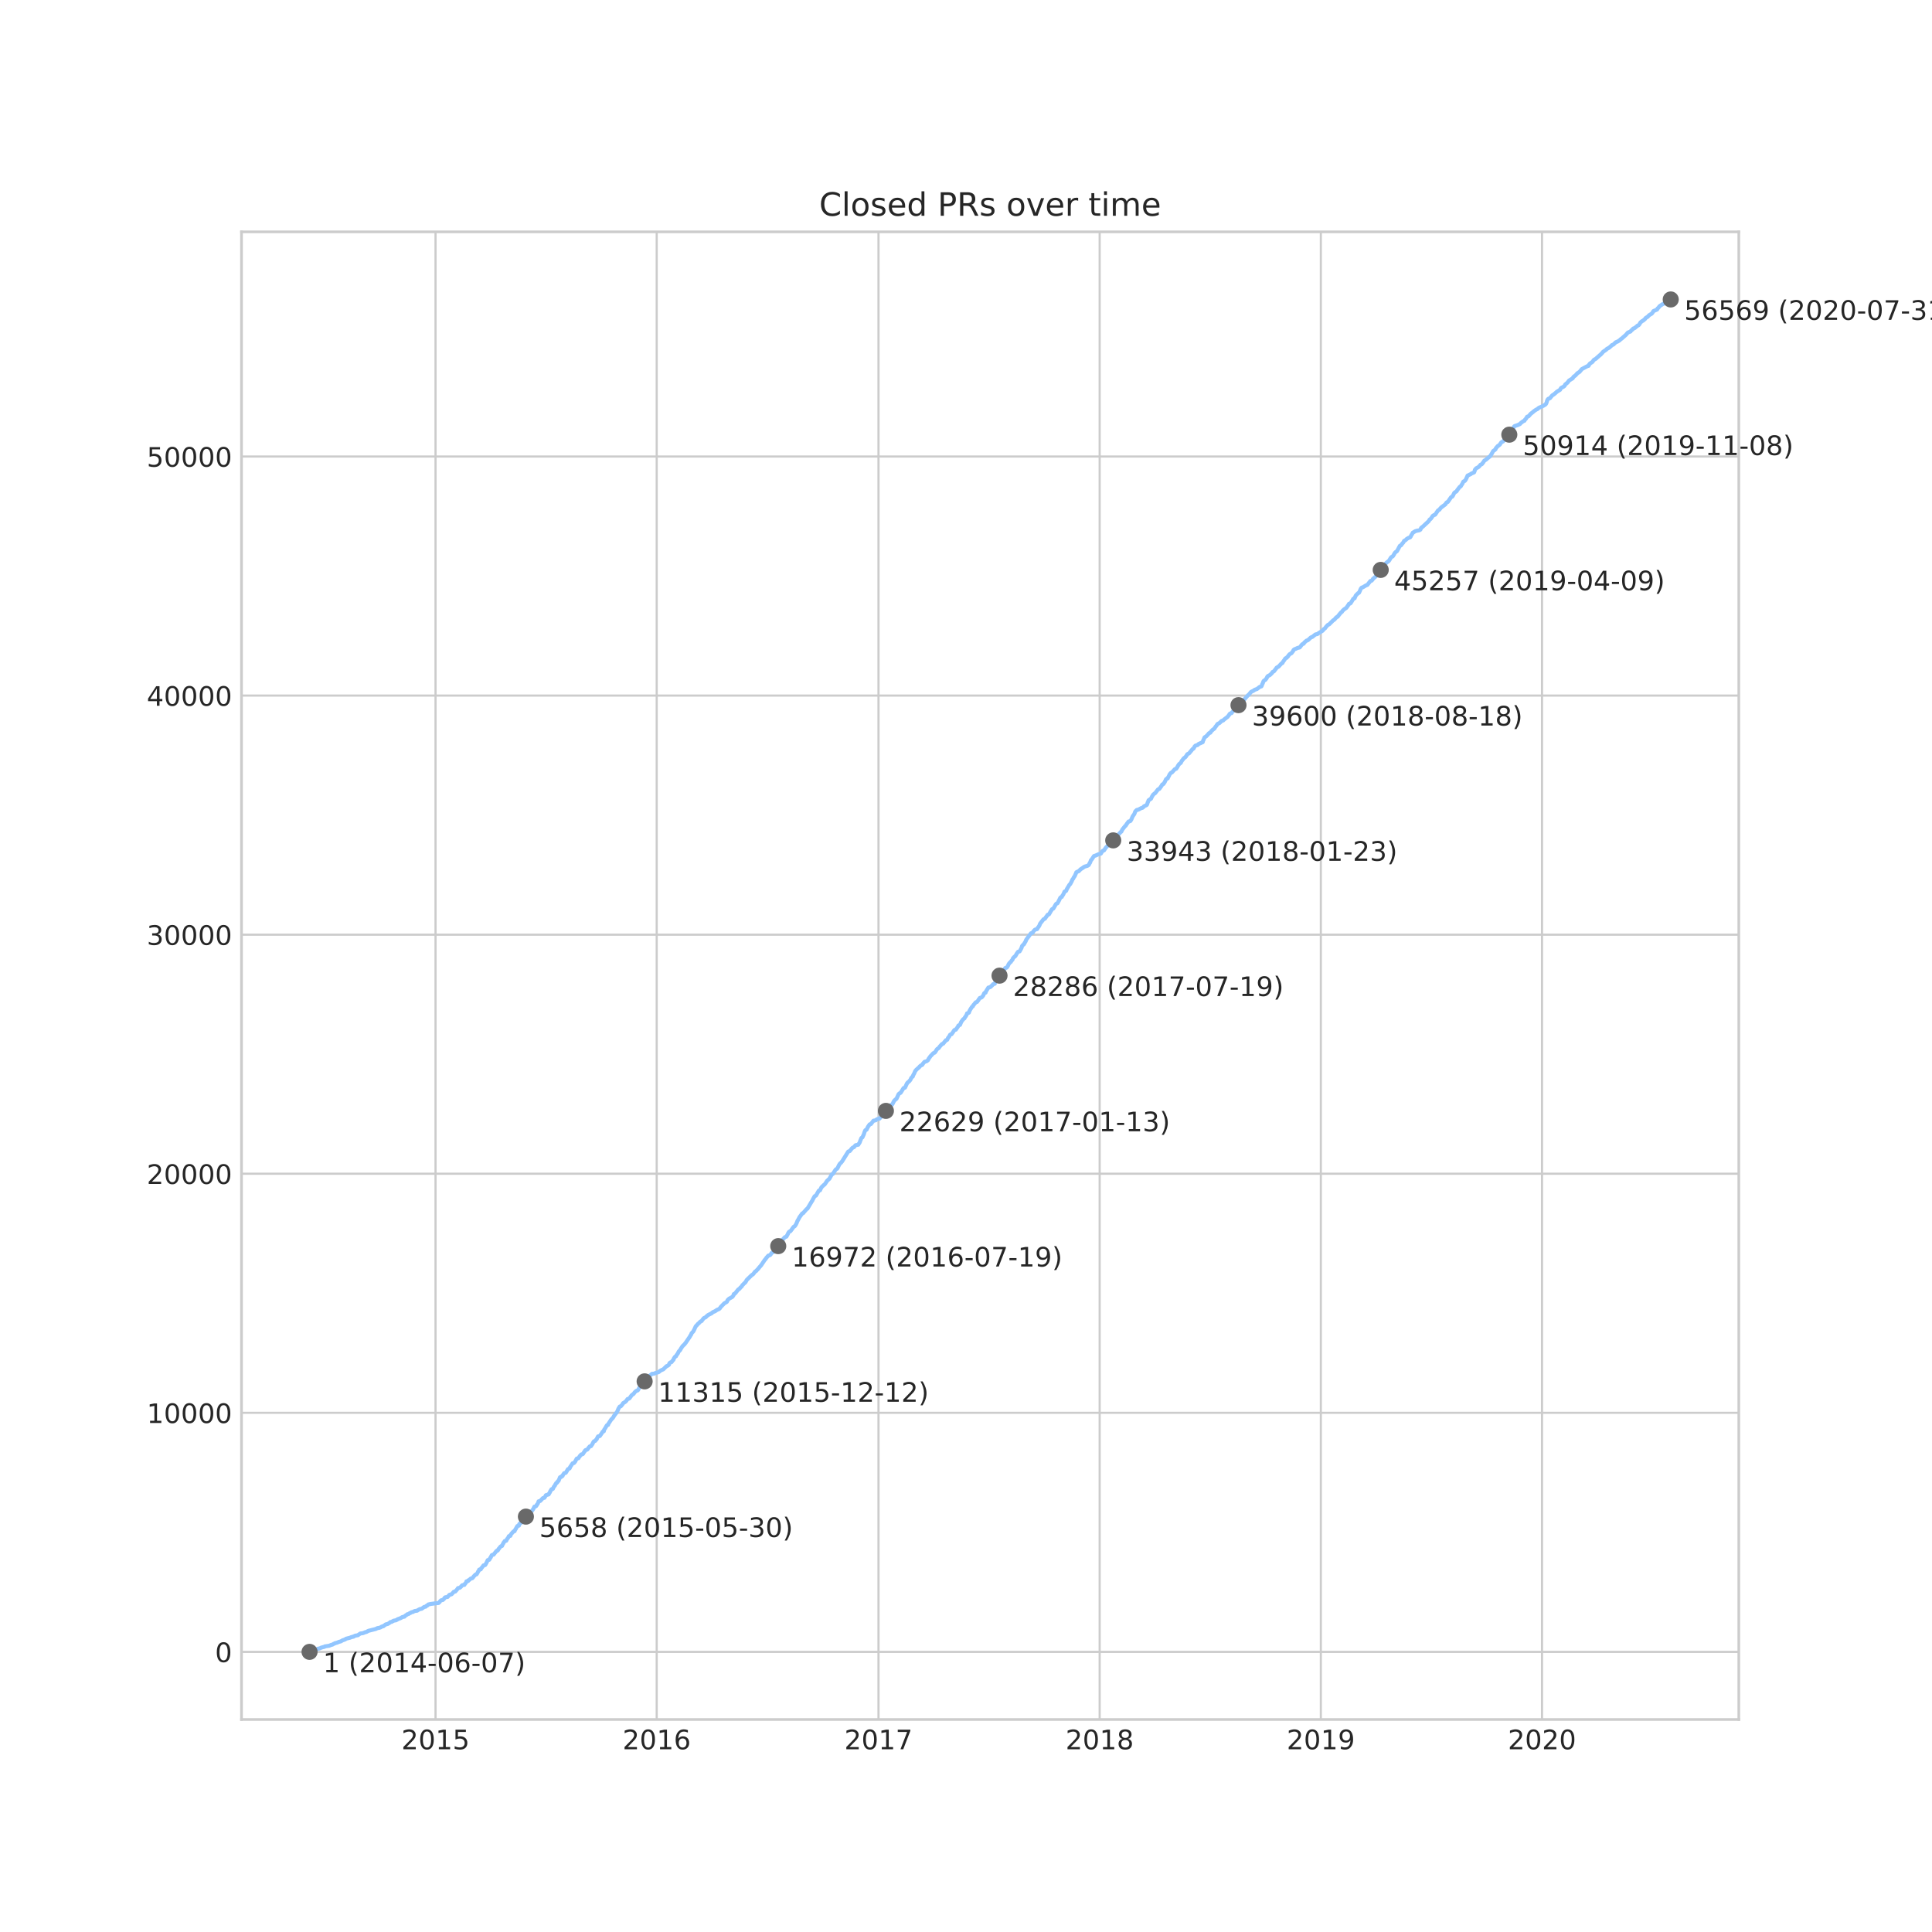 <?xml version="1.0" encoding="utf-8" standalone="no"?>
<!DOCTYPE svg PUBLIC "-//W3C//DTD SVG 1.1//EN"
  "http://www.w3.org/Graphics/SVG/1.1/DTD/svg11.dtd">
<!-- Created with matplotlib (https://matplotlib.org/) -->
<svg height="720pt" version="1.1" viewBox="0 0 720 720" width="720pt" xmlns="http://www.w3.org/2000/svg" xmlns:xlink="http://www.w3.org/1999/xlink">
 <defs>
  <style type="text/css">
*{stroke-linecap:butt;stroke-linejoin:round;}
  </style>
 </defs>
 <g id="figure_1">
  <g id="patch_1">
   <path d="M 0 720 
L 720 720 
L 720 0 
L 0 0 
z
" style="fill:#ffffff;"/>
  </g>
  <g id="axes_1">
   <g id="patch_2">
    <path d="M 90 640.8 
L 648 640.8 
L 648 86.4 
L 90 86.4 
z
" style="fill:#ffffff;"/>
   </g>
   <g id="matplotlib.axis_1">
    <g id="xtick_1">
     <g id="line2d_1">
      <path clip-path="url(#pe9219b4927)" d="M 162.309 640.8 
L 162.309 86.4 
" style="fill:none;stroke:#cccccc;stroke-linecap:round;stroke-width:0.8;"/>
     </g>
     <g id="line2d_2"/>
     <g id="text_1">
      <!-- 2015 -->
      <defs>
       <path d="M 19.188 8.297 
L 53.609 8.297 
L 53.609 0 
L 7.328 0 
L 7.328 8.297 
Q 12.938 14.109 22.625 23.891 
Q 32.328 33.688 34.812 36.531 
Q 39.547 41.844 41.422 45.531 
Q 43.312 49.219 43.312 52.781 
Q 43.312 58.594 39.234 62.25 
Q 35.156 65.922 28.609 65.922 
Q 23.969 65.922 18.812 64.312 
Q 13.672 62.703 7.812 59.422 
L 7.812 69.391 
Q 13.766 71.781 18.938 73 
Q 24.125 74.219 28.422 74.219 
Q 39.75 74.219 46.484 68.547 
Q 53.219 62.891 53.219 53.422 
Q 53.219 48.922 51.531 44.891 
Q 49.859 40.875 45.406 35.406 
Q 44.188 33.984 37.641 27.219 
Q 31.109 20.453 19.188 8.297 
z
" id="DejaVuSans-50"/>
       <path d="M 31.781 66.406 
Q 24.172 66.406 20.328 58.906 
Q 16.5 51.422 16.5 36.375 
Q 16.5 21.391 20.328 13.891 
Q 24.172 6.391 31.781 6.391 
Q 39.453 6.391 43.281 13.891 
Q 47.125 21.391 47.125 36.375 
Q 47.125 51.422 43.281 58.906 
Q 39.453 66.406 31.781 66.406 
z
M 31.781 74.219 
Q 44.047 74.219 50.516 64.516 
Q 56.984 54.828 56.984 36.375 
Q 56.984 17.969 50.516 8.266 
Q 44.047 -1.422 31.781 -1.422 
Q 19.531 -1.422 13.062 8.266 
Q 6.594 17.969 6.594 36.375 
Q 6.594 54.828 13.062 64.516 
Q 19.531 74.219 31.781 74.219 
z
" id="DejaVuSans-48"/>
       <path d="M 12.406 8.297 
L 28.516 8.297 
L 28.516 63.922 
L 10.984 60.406 
L 10.984 69.391 
L 28.422 72.906 
L 38.281 72.906 
L 38.281 8.297 
L 54.391 8.297 
L 54.391 0 
L 12.406 0 
z
" id="DejaVuSans-49"/>
       <path d="M 10.797 72.906 
L 49.516 72.906 
L 49.516 64.594 
L 19.828 64.594 
L 19.828 46.734 
Q 21.969 47.469 24.109 47.828 
Q 26.266 48.188 28.422 48.188 
Q 40.625 48.188 47.75 41.5 
Q 54.891 34.812 54.891 23.391 
Q 54.891 11.625 47.562 5.094 
Q 40.234 -1.422 26.906 -1.422 
Q 22.312 -1.422 17.547 -0.641 
Q 12.797 0.141 7.719 1.703 
L 7.719 11.625 
Q 12.109 9.234 16.797 8.062 
Q 21.484 6.891 26.703 6.891 
Q 35.156 6.891 40.078 11.328 
Q 45.016 15.766 45.016 23.391 
Q 45.016 31 40.078 35.438 
Q 35.156 39.891 26.703 39.891 
Q 22.75 39.891 18.812 39.016 
Q 14.891 38.141 10.797 36.281 
z
" id="DejaVuSans-53"/>
      </defs>
      <g style="fill:#262626;" transform="translate(149.584 651.898)scale(0.1 -0.1)">
       <use xlink:href="#DejaVuSans-50"/>
       <use x="63.623" xlink:href="#DejaVuSans-48"/>
       <use x="127.246" xlink:href="#DejaVuSans-49"/>
       <use x="190.869" xlink:href="#DejaVuSans-53"/>
      </g>
     </g>
    </g>
    <g id="xtick_2">
     <g id="line2d_3">
      <path clip-path="url(#pe9219b4927)" d="M 244.735 640.8 
L 244.735 86.4 
" style="fill:none;stroke:#cccccc;stroke-linecap:round;stroke-width:0.8;"/>
     </g>
     <g id="line2d_4"/>
     <g id="text_2">
      <!-- 2016 -->
      <defs>
       <path d="M 33.016 40.375 
Q 26.375 40.375 22.484 35.828 
Q 18.609 31.297 18.609 23.391 
Q 18.609 15.531 22.484 10.953 
Q 26.375 6.391 33.016 6.391 
Q 39.656 6.391 43.531 10.953 
Q 47.406 15.531 47.406 23.391 
Q 47.406 31.297 43.531 35.828 
Q 39.656 40.375 33.016 40.375 
z
M 52.594 71.297 
L 52.594 62.312 
Q 48.875 64.062 45.094 64.984 
Q 41.312 65.922 37.594 65.922 
Q 27.828 65.922 22.672 59.328 
Q 17.531 52.734 16.797 39.406 
Q 19.672 43.656 24.016 45.922 
Q 28.375 48.188 33.594 48.188 
Q 44.578 48.188 50.953 41.516 
Q 57.328 34.859 57.328 23.391 
Q 57.328 12.156 50.688 5.359 
Q 44.047 -1.422 33.016 -1.422 
Q 20.359 -1.422 13.672 8.266 
Q 6.984 17.969 6.984 36.375 
Q 6.984 53.656 15.188 63.938 
Q 23.391 74.219 37.203 74.219 
Q 40.922 74.219 44.703 73.484 
Q 48.484 72.75 52.594 71.297 
z
" id="DejaVuSans-54"/>
      </defs>
      <g style="fill:#262626;" transform="translate(232.01 651.898)scale(0.1 -0.1)">
       <use xlink:href="#DejaVuSans-50"/>
       <use x="63.623" xlink:href="#DejaVuSans-48"/>
       <use x="127.246" xlink:href="#DejaVuSans-49"/>
       <use x="190.869" xlink:href="#DejaVuSans-54"/>
      </g>
     </g>
    </g>
    <g id="xtick_3">
     <g id="line2d_5">
      <path clip-path="url(#pe9219b4927)" d="M 327.387 640.8 
L 327.387 86.4 
" style="fill:none;stroke:#cccccc;stroke-linecap:round;stroke-width:0.8;"/>
     </g>
     <g id="line2d_6"/>
     <g id="text_3">
      <!-- 2017 -->
      <defs>
       <path d="M 8.203 72.906 
L 55.078 72.906 
L 55.078 68.703 
L 28.609 0 
L 18.312 0 
L 43.219 64.594 
L 8.203 64.594 
z
" id="DejaVuSans-55"/>
      </defs>
      <g style="fill:#262626;" transform="translate(314.662 651.898)scale(0.1 -0.1)">
       <use xlink:href="#DejaVuSans-50"/>
       <use x="63.623" xlink:href="#DejaVuSans-48"/>
       <use x="127.246" xlink:href="#DejaVuSans-49"/>
       <use x="190.869" xlink:href="#DejaVuSans-55"/>
      </g>
     </g>
    </g>
    <g id="xtick_4">
     <g id="line2d_7">
      <path clip-path="url(#pe9219b4927)" d="M 409.814 640.8 
L 409.814 86.4 
" style="fill:none;stroke:#cccccc;stroke-linecap:round;stroke-width:0.8;"/>
     </g>
     <g id="line2d_8"/>
     <g id="text_4">
      <!-- 2018 -->
      <defs>
       <path d="M 31.781 34.625 
Q 24.75 34.625 20.719 30.859 
Q 16.703 27.094 16.703 20.516 
Q 16.703 13.922 20.719 10.156 
Q 24.75 6.391 31.781 6.391 
Q 38.812 6.391 42.859 10.172 
Q 46.922 13.969 46.922 20.516 
Q 46.922 27.094 42.891 30.859 
Q 38.875 34.625 31.781 34.625 
z
M 21.922 38.812 
Q 15.578 40.375 12.031 44.719 
Q 8.5 49.078 8.5 55.328 
Q 8.5 64.062 14.719 69.141 
Q 20.953 74.219 31.781 74.219 
Q 42.672 74.219 48.875 69.141 
Q 55.078 64.062 55.078 55.328 
Q 55.078 49.078 51.531 44.719 
Q 48 40.375 41.703 38.812 
Q 48.828 37.156 52.797 32.312 
Q 56.781 27.484 56.781 20.516 
Q 56.781 9.906 50.312 4.234 
Q 43.844 -1.422 31.781 -1.422 
Q 19.734 -1.422 13.25 4.234 
Q 6.781 9.906 6.781 20.516 
Q 6.781 27.484 10.781 32.312 
Q 14.797 37.156 21.922 38.812 
z
M 18.312 54.391 
Q 18.312 48.734 21.844 45.562 
Q 25.391 42.391 31.781 42.391 
Q 38.141 42.391 41.719 45.562 
Q 45.312 48.734 45.312 54.391 
Q 45.312 60.062 41.719 63.234 
Q 38.141 66.406 31.781 66.406 
Q 25.391 66.406 21.844 63.234 
Q 18.312 60.062 18.312 54.391 
z
" id="DejaVuSans-56"/>
      </defs>
      <g style="fill:#262626;" transform="translate(397.089 651.898)scale(0.1 -0.1)">
       <use xlink:href="#DejaVuSans-50"/>
       <use x="63.623" xlink:href="#DejaVuSans-48"/>
       <use x="127.246" xlink:href="#DejaVuSans-49"/>
       <use x="190.869" xlink:href="#DejaVuSans-56"/>
      </g>
     </g>
    </g>
    <g id="xtick_5">
     <g id="line2d_9">
      <path clip-path="url(#pe9219b4927)" d="M 492.24 640.8 
L 492.24 86.4 
" style="fill:none;stroke:#cccccc;stroke-linecap:round;stroke-width:0.8;"/>
     </g>
     <g id="line2d_10"/>
     <g id="text_5">
      <!-- 2019 -->
      <defs>
       <path d="M 10.984 1.516 
L 10.984 10.5 
Q 14.703 8.734 18.5 7.812 
Q 22.312 6.891 25.984 6.891 
Q 35.75 6.891 40.891 13.453 
Q 46.047 20.016 46.781 33.406 
Q 43.953 29.203 39.594 26.953 
Q 35.25 24.703 29.984 24.703 
Q 19.047 24.703 12.672 31.312 
Q 6.297 37.938 6.297 49.422 
Q 6.297 60.641 12.938 67.422 
Q 19.578 74.219 30.609 74.219 
Q 43.266 74.219 49.922 64.516 
Q 56.594 54.828 56.594 36.375 
Q 56.594 19.141 48.406 8.859 
Q 40.234 -1.422 26.422 -1.422 
Q 22.703 -1.422 18.891 -0.688 
Q 15.094 0.047 10.984 1.516 
z
M 30.609 32.422 
Q 37.25 32.422 41.125 36.953 
Q 45.016 41.5 45.016 49.422 
Q 45.016 57.281 41.125 61.844 
Q 37.25 66.406 30.609 66.406 
Q 23.969 66.406 20.094 61.844 
Q 16.219 57.281 16.219 49.422 
Q 16.219 41.5 20.094 36.953 
Q 23.969 32.422 30.609 32.422 
z
" id="DejaVuSans-57"/>
      </defs>
      <g style="fill:#262626;" transform="translate(479.515 651.898)scale(0.1 -0.1)">
       <use xlink:href="#DejaVuSans-50"/>
       <use x="63.623" xlink:href="#DejaVuSans-48"/>
       <use x="127.246" xlink:href="#DejaVuSans-49"/>
       <use x="190.869" xlink:href="#DejaVuSans-57"/>
      </g>
     </g>
    </g>
    <g id="xtick_6">
     <g id="line2d_11">
      <path clip-path="url(#pe9219b4927)" d="M 574.666 640.8 
L 574.666 86.4 
" style="fill:none;stroke:#cccccc;stroke-linecap:round;stroke-width:0.8;"/>
     </g>
     <g id="line2d_12"/>
     <g id="text_6">
      <!-- 2020 -->
      <g style="fill:#262626;" transform="translate(561.941 651.898)scale(0.1 -0.1)">
       <use xlink:href="#DejaVuSans-50"/>
       <use x="63.623" xlink:href="#DejaVuSans-48"/>
       <use x="127.246" xlink:href="#DejaVuSans-50"/>
       <use x="190.869" xlink:href="#DejaVuSans-48"/>
      </g>
     </g>
    </g>
   </g>
   <g id="matplotlib.axis_2">
    <g id="ytick_1">
     <g id="line2d_13">
      <path clip-path="url(#pe9219b4927)" d="M 90 615.609 
L 648 615.609 
" style="fill:none;stroke:#cccccc;stroke-linecap:round;stroke-width:0.8;"/>
     </g>
     <g id="line2d_14"/>
     <g id="text_7">
      <!-- 0 -->
      <g style="fill:#262626;" transform="translate(80.138 619.408)scale(0.1 -0.1)">
       <use xlink:href="#DejaVuSans-48"/>
      </g>
     </g>
    </g>
    <g id="ytick_2">
     <g id="line2d_15">
      <path clip-path="url(#pe9219b4927)" d="M 90 526.513 
L 648 526.513 
" style="fill:none;stroke:#cccccc;stroke-linecap:round;stroke-width:0.8;"/>
     </g>
     <g id="line2d_16"/>
     <g id="text_8">
      <!-- 10000 -->
      <g style="fill:#262626;" transform="translate(54.688 530.312)scale(0.1 -0.1)">
       <use xlink:href="#DejaVuSans-49"/>
       <use x="63.623" xlink:href="#DejaVuSans-48"/>
       <use x="127.246" xlink:href="#DejaVuSans-48"/>
       <use x="190.869" xlink:href="#DejaVuSans-48"/>
       <use x="254.492" xlink:href="#DejaVuSans-48"/>
      </g>
     </g>
    </g>
    <g id="ytick_3">
     <g id="line2d_17">
      <path clip-path="url(#pe9219b4927)" d="M 90 437.416 
L 648 437.416 
" style="fill:none;stroke:#cccccc;stroke-linecap:round;stroke-width:0.8;"/>
     </g>
     <g id="line2d_18"/>
     <g id="text_9">
      <!-- 20000 -->
      <g style="fill:#262626;" transform="translate(54.688 441.216)scale(0.1 -0.1)">
       <use xlink:href="#DejaVuSans-50"/>
       <use x="63.623" xlink:href="#DejaVuSans-48"/>
       <use x="127.246" xlink:href="#DejaVuSans-48"/>
       <use x="190.869" xlink:href="#DejaVuSans-48"/>
       <use x="254.492" xlink:href="#DejaVuSans-48"/>
      </g>
     </g>
    </g>
    <g id="ytick_4">
     <g id="line2d_19">
      <path clip-path="url(#pe9219b4927)" d="M 90 348.32 
L 648 348.32 
" style="fill:none;stroke:#cccccc;stroke-linecap:round;stroke-width:0.8;"/>
     </g>
     <g id="line2d_20"/>
     <g id="text_10">
      <!-- 30000 -->
      <defs>
       <path d="M 40.578 39.312 
Q 47.656 37.797 51.625 33 
Q 55.609 28.219 55.609 21.188 
Q 55.609 10.406 48.188 4.484 
Q 40.766 -1.422 27.094 -1.422 
Q 22.516 -1.422 17.656 -0.516 
Q 12.797 0.391 7.625 2.203 
L 7.625 11.719 
Q 11.719 9.328 16.594 8.109 
Q 21.484 6.891 26.812 6.891 
Q 36.078 6.891 40.938 10.547 
Q 45.797 14.203 45.797 21.188 
Q 45.797 27.641 41.281 31.266 
Q 36.766 34.906 28.719 34.906 
L 20.219 34.906 
L 20.219 43.016 
L 29.109 43.016 
Q 36.375 43.016 40.234 45.922 
Q 44.094 48.828 44.094 54.297 
Q 44.094 59.906 40.109 62.906 
Q 36.141 65.922 28.719 65.922 
Q 24.656 65.922 20.016 65.031 
Q 15.375 64.156 9.812 62.312 
L 9.812 71.094 
Q 15.438 72.656 20.344 73.438 
Q 25.25 74.219 29.594 74.219 
Q 40.828 74.219 47.359 69.109 
Q 53.906 64.016 53.906 55.328 
Q 53.906 49.266 50.438 45.094 
Q 46.969 40.922 40.578 39.312 
z
" id="DejaVuSans-51"/>
      </defs>
      <g style="fill:#262626;" transform="translate(54.688 352.119)scale(0.1 -0.1)">
       <use xlink:href="#DejaVuSans-51"/>
       <use x="63.623" xlink:href="#DejaVuSans-48"/>
       <use x="127.246" xlink:href="#DejaVuSans-48"/>
       <use x="190.869" xlink:href="#DejaVuSans-48"/>
       <use x="254.492" xlink:href="#DejaVuSans-48"/>
      </g>
     </g>
    </g>
    <g id="ytick_5">
     <g id="line2d_21">
      <path clip-path="url(#pe9219b4927)" d="M 90 259.224 
L 648 259.224 
" style="fill:none;stroke:#cccccc;stroke-linecap:round;stroke-width:0.8;"/>
     </g>
     <g id="line2d_22"/>
     <g id="text_11">
      <!-- 40000 -->
      <defs>
       <path d="M 37.797 64.312 
L 12.891 25.391 
L 37.797 25.391 
z
M 35.203 72.906 
L 47.609 72.906 
L 47.609 25.391 
L 58.016 25.391 
L 58.016 17.188 
L 47.609 17.188 
L 47.609 0 
L 37.797 0 
L 37.797 17.188 
L 4.891 17.188 
L 4.891 26.703 
z
" id="DejaVuSans-52"/>
      </defs>
      <g style="fill:#262626;" transform="translate(54.688 263.023)scale(0.1 -0.1)">
       <use xlink:href="#DejaVuSans-52"/>
       <use x="63.623" xlink:href="#DejaVuSans-48"/>
       <use x="127.246" xlink:href="#DejaVuSans-48"/>
       <use x="190.869" xlink:href="#DejaVuSans-48"/>
       <use x="254.492" xlink:href="#DejaVuSans-48"/>
      </g>
     </g>
    </g>
    <g id="ytick_6">
     <g id="line2d_23">
      <path clip-path="url(#pe9219b4927)" d="M 90 170.127 
L 648 170.127 
" style="fill:none;stroke:#cccccc;stroke-linecap:round;stroke-width:0.8;"/>
     </g>
     <g id="line2d_24"/>
     <g id="text_12">
      <!-- 50000 -->
      <g style="fill:#262626;" transform="translate(54.688 173.927)scale(0.1 -0.1)">
       <use xlink:href="#DejaVuSans-53"/>
       <use x="63.623" xlink:href="#DejaVuSans-48"/>
       <use x="127.246" xlink:href="#DejaVuSans-48"/>
       <use x="190.869" xlink:href="#DejaVuSans-48"/>
       <use x="254.492" xlink:href="#DejaVuSans-48"/>
      </g>
     </g>
    </g>
   </g>
   <g id="line2d_25">
    <path clip-path="url(#pe9219b4927)" d="M 115.364 615.6 
L 116.474 615.217 
L 116.509 615.199 
L 116.694 615.083 
L 116.923 614.914 
L 117.76 614.754 
L 118.096 614.593 
L 118.435 614.451 
L 118.449 614.433 
L 119.215 614.29 
L 119.375 614.201 
L 119.588 614.085 
L 119.879 613.97 
L 120.008 613.952 
L 120.333 613.845 
L 120.928 613.72 
L 121.033 613.569 
L 122.748 613.31 
L 122.849 613.239 
L 123.22 613.096 
L 123.294 613.043 
L 123.91 612.891 
L 124.194 612.713 
L 124.379 612.597 
L 124.781 612.464 
L 124.844 612.366 
L 125.519 612.214 
L 125.52 612.197 
L 125.884 612.072 
L 125.961 612.027 
L 126.233 611.903 
L 127.042 611.68 
L 127.659 611.306 
L 128.638 610.967 
L 128.72 610.896 
L 128.845 610.78 
L 128.895 610.735 
L 129.345 610.602 
L 130.446 610.325 
L 130.48 610.29 
L 130.896 610.156 
L 130.927 610.094 
L 131.765 609.933 
L 131.838 609.8 
L 132.245 609.666 
L 132.323 609.586 
L 133.443 609.381 
L 133.452 609.363 
L 133.592 609.247 
L 133.687 609.149 
L 133.889 609.025 
L 134.244 608.811 
L 134.289 608.757 
L 135.204 608.642 
L 135.816 608.41 
L 135.937 608.321 
L 136.572 608.169 
L 136.98 607.938 
L 137.059 607.866 
L 137.411 607.733 
L 140.124 607.047 
L 140.222 606.958 
L 140.589 606.815 
L 140.635 606.753 
L 141.454 606.619 
L 141.526 606.566 
L 141.925 606.432 
L 142.242 606.183 
L 142.896 606.04 
L 143.119 605.799 
L 143.343 605.684 
L 143.399 605.657 
L 143.546 605.532 
L 143.605 605.47 
L 143.773 605.345 
L 143.939 605.327 
L 144.483 605.202 
L 145.115 604.837 
L 145.228 604.739 
L 145.355 604.614 
L 145.435 604.516 
L 146.03 604.401 
L 146.047 604.365 
L 146.255 604.24 
L 146.317 604.178 
L 146.688 604.026 
L 146.717 603.982 
L 147.625 603.821 
L 147.693 603.741 
L 148.016 603.608 
L 148.081 603.492 
L 148.353 603.367 
L 148.462 603.323 
L 148.769 603.242 
L 149.492 602.931 
L 149.905 602.636 
L 150.744 602.476 
L 150.849 602.28 
L 151.02 602.155 
L 151.085 602.084 
L 151.283 601.959 
L 151.647 601.754 
L 151.744 601.603 
L 152.316 601.46 
L 152.617 601.211 
L 153.021 601.077 
L 153.288 600.846 
L 153.908 600.73 
L 154.14 600.569 
L 154.61 600.365 
L 155.482 600.249 
L 155.59 600.151 
L 155.778 600.026 
L 155.917 599.946 
L 156.433 599.678 
L 156.502 599.661 
L 157.124 599.545 
L 157.126 599.527 
L 157.335 599.411 
L 157.359 599.358 
L 157.577 599.233 
L 157.577 599.224 
L 157.767 599.108 
L 157.835 599.019 
L 158.025 598.894 
L 158.078 598.868 
L 158.668 598.752 
L 158.719 598.627 
L 158.914 598.502 
L 158.937 598.44 
L 159.291 598.306 
L 159.431 598.119 
L 159.604 597.995 
L 159.619 597.932 
L 160.277 597.816 
L 160.317 597.772 
L 162.082 597.54 
L 162.1 597.522 
L 163.424 597.398 
L 163.491 597.309 
L 163.64 597.193 
L 163.734 597.13 
L 163.845 597.015 
L 163.95 596.783 
L 164.09 596.658 
L 164.155 596.578 
L 164.327 596.462 
L 164.355 596.4 
L 164.999 596.284 
L 165.036 596.15 
L 165.257 596.034 
L 165.315 596.017 
L 165.449 595.892 
L 165.536 595.696 
L 165.675 595.58 
L 165.719 595.42 
L 165.901 595.304 
L 165.937 595.259 
L 166.803 595.143 
L 166.984 594.93 
L 167.261 594.6 
L 167.323 594.502 
L 167.488 594.386 
L 167.582 594.297 
L 168.242 594.172 
L 168.375 594.057 
L 168.911 593.451 
L 169.021 593.335 
L 169.095 593.219 
L 169.714 593.094 
L 169.789 592.898 
L 169.953 592.782 
L 170.113 592.622 
L 170.212 592.48 
L 170.272 592.417 
L 170.383 592.301 
L 170.68 591.838 
L 171.329 591.722 
L 171.356 591.687 
L 171.531 591.571 
L 171.581 591.491 
L 171.766 591.375 
L 171.839 591.223 
L 171.977 591.099 
L 172.086 590.956 
L 172.212 590.831 
L 172.323 590.742 
L 173.09 590.626 
L 173.194 590.306 
L 173.362 590.181 
L 173.438 590.074 
L 173.559 589.949 
L 173.682 589.726 
L 173.766 589.593 
L 173.837 589.317 
L 174.447 589.201 
L 174.513 588.942 
L 174.868 588.809 
L 175.165 588.541 
L 175.248 588.443 
L 175.368 588.328 
L 175.416 588.283 
L 176.036 588.141 
L 176.136 587.998 
L 176.272 587.873 
L 176.548 587.463 
L 176.589 587.419 
L 176.724 587.303 
L 177.173 586.813 
L 177.615 586.697 
L 177.696 586.519 
L 177.827 586.403 
L 177.939 586.127 
L 178.056 586.011 
L 178.144 585.708 
L 178.282 585.557 
L 178.429 585.307 
L 178.52 585.183 
L 178.572 584.96 
L 179.177 584.844 
L 179.247 584.541 
L 179.393 584.425 
L 179.761 583.971 
L 179.87 583.846 
L 180.185 583.383 
L 180.797 583.249 
L 180.867 583.142 
L 180.974 583.026 
L 181.078 582.697 
L 181.218 582.572 
L 181.575 581.806 
L 181.664 581.628 
L 181.745 581.423 
L 182.339 581.271 
L 182.437 581.04 
L 182.552 580.915 
L 182.633 580.648 
L 182.821 580.514 
L 183.178 579.739 
L 183.29 579.596 
L 183.322 579.516 
L 183.936 579.373 
L 185.053 577.966 
L 185.505 577.823 
L 185.578 577.583 
L 185.728 577.467 
L 185.803 577.235 
L 185.961 577.101 
L 186.155 576.879 
L 186.231 576.701 
L 186.379 576.558 
L 186.646 576.264 
L 187.097 576.121 
L 187.218 575.729 
L 187.338 575.596 
L 187.397 575.418 
L 187.529 575.302 
L 187.614 574.954 
L 187.783 574.812 
L 188.103 574.304 
L 188.664 574.188 
L 188.911 573.645 
L 189.117 573.395 
L 189.213 573.244 
L 189.345 573.101 
L 189.515 572.771 
L 189.584 572.647 
L 189.642 572.477 
L 190.21 572.353 
L 190.312 571.987 
L 190.519 571.693 
L 190.674 571.488 
L 191.356 570.74 
L 191.37 570.731 
L 191.779 570.615 
L 191.893 570.232 
L 191.963 570.152 
L 192.043 570.027 
L 192.191 569.813 
L 192.563 569.118 
L 192.837 568.691 
L 193.394 568.548 
L 193.49 568.005 
L 193.652 567.818 
L 193.692 567.773 
L 194.077 567.639 
L 194.142 567.265 
L 194.334 567.132 
L 194.423 566.927 
L 195.213 566.784 
L 195.324 566.49 
L 195.444 566.365 
L 195.493 566.232 
L 195.589 566.116 
L 195.711 565.947 
L 195.84 565.51 
L 195.922 565.385 
L 195.988 565.189 
L 196.573 565.038 
L 196.656 564.824 
L 196.812 564.69 
L 196.878 564.503 
L 196.99 564.334 
L 197.231 563.933 
L 197.301 563.737 
L 197.361 563.63 
L 197.483 563.514 
L 197.523 563.318 
L 198.164 563.176 
L 198.257 563.015 
L 198.382 562.9 
L 198.488 562.659 
L 198.628 562.534 
L 198.741 562.329 
L 198.835 562.205 
L 198.962 561.866 
L 199.094 561.661 
L 199.161 561.483 
L 199.734 561.34 
L 199.82 561.198 
L 199.924 561.118 
L 200.002 560.975 
L 200.041 560.788 
L 200.213 560.672 
L 200.314 560.467 
L 200.441 560.298 
L 200.728 559.496 
L 201.321 559.362 
L 202.339 558.293 
L 202.902 558.177 
L 202.996 557.946 
L 203.156 557.776 
L 203.244 557.589 
L 203.362 557.438 
L 203.434 557.224 
L 204.488 556.912 
L 204.554 556.654 
L 204.706 556.52 
L 204.817 556.271 
L 204.956 556.119 
L 205.067 555.727 
L 205.255 555.46 
L 205.361 555.38 
L 205.464 555.059 
L 205.528 554.997 
L 206.054 554.845 
L 206.173 554.489 
L 206.301 554.364 
L 206.409 554.026 
L 206.552 553.892 
L 206.657 553.767 
L 206.795 553.642 
L 207.03 553.063 
L 207.246 552.885 
L 207.304 552.653 
L 207.63 552.511 
L 207.884 552.012 
L 208.149 551.896 
L 208.704 550.524 
L 209.189 550.408 
L 209.279 550.203 
L 209.286 550.168 
L 209.663 550.034 
L 209.79 549.633 
L 209.921 549.508 
L 210.027 549.339 
L 210.122 549.205 
L 210.232 549.018 
L 210.803 548.903 
L 210.986 548.653 
L 211.083 548.519 
L 211.186 548.279 
L 211.295 548.154 
L 211.405 547.931 
L 211.642 547.522 
L 212.23 547.263 
L 212.339 547.138 
L 212.454 546.711 
L 212.599 546.55 
L 213.395 545.339 
L 213.902 545.223 
L 214.176 544.911 
L 214.268 544.742 
L 214.419 544.59 
L 214.456 544.448 
L 214.945 543.566 
L 215.544 543.45 
L 215.646 543.245 
L 215.807 543.049 
L 215.916 542.889 
L 216.019 542.737 
L 216.061 542.621 
L 216.28 542.488 
L 216.564 542.06 
L 217.158 541.9 
L 217.26 541.837 
L 217.345 541.704 
L 217.455 541.49 
L 217.68 541.115 
L 217.846 540.991 
L 218.03 540.572 
L 218.231 540.394 
L 218.765 540.269 
L 218.931 540.144 
L 219.064 539.922 
L 219.208 539.734 
L 219.323 539.565 
L 219.648 539.2 
L 219.729 539.066 
L 220.259 538.933 
L 220.406 538.674 
L 220.784 538.166 
L 220.973 537.721 
L 221.233 537.302 
L 221.343 537.142 
L 221.872 536.937 
L 222.008 536.661 
L 222.227 536.5 
L 222.373 536.367 
L 222.479 536.082 
L 222.605 535.814 
L 222.878 535.306 
L 223.542 535.173 
L 223.967 534.531 
L 224.091 534.38 
L 224.599 533.542 
L 225.027 533.4 
L 225.141 532.821 
L 225.387 532.482 
L 225.52 532.295 
L 226.065 531.333 
L 226.174 531.208 
L 226.21 531.137 
L 226.615 531.021 
L 226.661 530.718 
L 226.873 530.415 
L 227.855 528.909 
L 228.189 528.669 
L 228.666 527.992 
L 228.78 527.742 
L 228.87 527.6 
L 229.834 526.352 
L 229.933 526.192 
L 230.042 526.023 
L 230.164 525.711 
L 230.296 525.426 
L 230.471 524.962 
L 230.96 524.187 
L 231.399 524.054 
L 231.524 523.866 
L 231.825 523.546 
L 231.934 523.394 
L 232.045 523.234 
L 232.192 522.931 
L 232.43 522.788 
L 232.597 522.699 
L 233.116 522.361 
L 233.244 522.174 
L 233.443 522.022 
L 233.545 521.835 
L 233.648 521.692 
L 233.898 521.354 
L 234.254 521.283 
L 234.548 521.149 
L 235.1 520.392 
L 235.182 520.258 
L 235.343 520.044 
L 235.6 519.804 
L 236.101 519.465 
L 236.202 519.34 
L 236.293 519.207 
L 236.429 519.011 
L 236.541 518.859 
L 237.145 518.325 
L 237.672 518.155 
L 237.967 517.701 
L 238.318 517.059 
L 238.48 516.872 
L 238.581 516.73 
L 238.946 516.409 
L 239.266 516.249 
L 239.362 516.142 
L 239.622 515.919 
L 239.71 515.687 
L 239.822 515.429 
L 239.926 515.251 
L 240.317 514.761 
L 240.761 514.636 
L 240.867 514.52 
L 241.329 513.736 
L 241.446 513.513 
L 241.588 513.246 
L 241.749 513.104 
L 241.858 512.917 
L 242.477 512.418 
L 242.652 512.284 
L 242.763 512.168 
L 242.959 511.99 
L 243.715 511.928 
L 244.05 511.803 
L 244.196 511.714 
L 245.156 511.429 
L 245.593 511.277 
L 245.742 511.108 
L 245.945 510.903 
L 246.278 510.743 
L 246.373 510.671 
L 247.192 510.306 
L 248.393 509.139 
L 248.763 508.978 
L 248.897 508.925 
L 249.039 508.791 
L 249.311 508.604 
L 249.478 508.061 
L 249.589 507.989 
L 249.682 507.838 
L 249.762 507.767 
L 250.288 507.606 
L 250.595 507.125 
L 250.992 506.751 
L 251.105 506.314 
L 251.552 505.628 
L 251.908 505.459 
L 252.027 505.201 
L 252.142 505.014 
L 252.374 504.693 
L 252.599 504.408 
L 252.719 504.114 
L 252.864 503.846 
L 252.975 503.642 
L 253.191 503.383 
L 253.409 503.25 
L 253.68 502.715 
L 254.303 501.762 
L 254.431 501.628 
L 254.51 501.512 
L 254.686 501.37 
L 254.872 501.183 
L 255.098 500.995 
L 255.362 500.612 
L 255.488 500.488 
L 257.144 498.046 
L 257.261 497.779 
L 257.579 497.342 
L 257.692 496.915 
L 258.407 496.14 
L 258.517 495.855 
L 258.635 495.685 
L 259.204 494.447 
L 259.312 494.242 
L 259.654 493.903 
L 259.781 493.77 
L 260.115 493.351 
L 260.323 493.226 
L 260.657 492.888 
L 261.006 492.505 
L 261.43 492.344 
L 262.194 491.328 
L 262.387 491.177 
L 262.53 491.106 
L 263.029 490.892 
L 263.204 490.651 
L 263.422 490.464 
L 263.905 490.063 
L 265.256 489.395 
L 265.297 489.279 
L 265.485 489.155 
L 265.711 488.976 
L 266.623 488.593 
L 266.744 488.442 
L 267.022 488.29 
L 267.352 488.076 
L 267.748 487.952 
L 268.196 487.649 
L 268.295 487.524 
L 268.43 487.328 
L 268.545 487.132 
L 269.803 485.84 
L 269.925 485.715 
L 270.801 485.216 
L 270.923 485.083 
L 271.001 484.905 
L 271.119 484.548 
L 271.685 484.005 
L 272.953 483.292 
L 273.323 482.775 
L 273.387 482.615 
L 273.468 482.267 
L 273.834 482.143 
L 274.202 481.724 
L 274.31 481.59 
L 274.56 481.261 
L 275.177 480.503 
L 275.514 480.361 
L 275.618 480.245 
L 275.756 480.076 
L 275.868 479.889 
L 276.22 479.586 
L 276.418 479.407 
L 276.574 479.096 
L 276.68 478.944 
L 277.48 478.133 
L 277.68 478 
L 277.849 477.777 
L 277.92 477.625 
L 278.02 477.51 
L 278.105 477.376 
L 278.215 477.091 
L 278.447 476.841 
L 280.163 475.184 
L 280.384 475.051 
L 280.474 474.988 
L 280.691 474.819 
L 280.861 474.614 
L 281.328 473.973 
L 281.438 473.866 
L 281.603 473.768 
L 281.842 473.643 
L 281.971 473.438 
L 282.557 472.841 
L 282.666 472.716 
L 282.778 472.529 
L 283.634 471.558 
L 284.997 469.536 
L 285.309 469.224 
L 285.546 468.832 
L 286.335 467.932 
L 286.832 467.807 
L 287.17 467.575 
L 287.265 467.379 
L 287.366 467.255 
L 287.458 467.059 
L 287.626 466.88 
L 288.009 466.72 
L 288.276 466.578 
L 289.005 465.553 
L 289.112 465.384 
L 289.438 465.063 
L 289.914 464.662 
L 290.11 463.94 
L 290.198 463.709 
L 290.278 463.584 
L 290.54 463.04 
L 290.669 462.8 
L 290.776 462.631 
L 291.792 461.855 
L 292.477 461.071 
L 293.078 460.849 
L 293.186 460.644 
L 293.647 459.815 
L 293.751 459.521 
L 293.925 459.245 
L 294.137 458.995 
L 294.561 458.844 
L 294.698 458.657 
L 295.19 458.024 
L 295.265 457.882 
L 295.813 457.151 
L 296.179 456.982 
L 296.616 456.34 
L 296.748 456.046 
L 296.947 455.636 
L 297.116 455.182 
L 297.215 454.933 
L 297.352 454.746 
L 297.873 453.783 
L 297.964 453.578 
L 298.101 453.418 
L 298.235 453.231 
L 298.331 453.097 
L 298.975 452.206 
L 299.347 452.073 
L 299.452 451.921 
L 300.631 450.567 
L 300.905 450.433 
L 302.431 447.876 
L 302.538 447.716 
L 302.743 447.413 
L 302.88 447.083 
L 303.554 445.854 
L 303.716 445.72 
L 303.813 445.684 
L 304.084 445.56 
L 305.129 443.742 
L 305.607 443.591 
L 305.798 443.127 
L 305.9 442.931 
L 305.99 442.78 
L 306.101 442.504 
L 307.039 441.586 
L 307.277 441.461 
L 307.495 441.167 
L 307.851 440.642 
L 308.057 440.348 
L 308.159 440.134 
L 309.133 439.243 
L 309.245 438.993 
L 309.385 438.762 
L 309.969 437.692 
L 310.022 437.648 
L 310.346 437.514 
L 310.492 437.309 
L 311.439 435.857 
L 312 435.519 
L 312.076 435.331 
L 312.201 435.207 
L 312.316 434.922 
L 312.422 434.734 
L 312.693 434.155 
L 312.805 433.986 
L 312.929 433.772 
L 313.198 433.496 
L 313.397 433.336 
L 313.576 433.131 
L 313.685 432.979 
L 313.817 432.837 
L 316.004 429.326 
L 316.135 429.148 
L 316.164 429.121 
L 316.664 428.979 
L 316.963 428.614 
L 317.068 428.489 
L 317.305 428.177 
L 317.509 427.954 
L 317.743 427.714 
L 317.924 427.634 
L 318.26 427.509 
L 318.529 427.152 
L 318.785 426.849 
L 318.857 426.787 
L 319.895 426.591 
L 319.984 426.333 
L 320.082 426.208 
L 320.19 426.057 
L 320.312 425.869 
L 320.42 425.682 
L 320.536 425.317 
L 320.635 424.97 
L 320.753 424.827 
L 320.881 424.39 
L 320.956 424.221 
L 321.049 424.096 
L 321.124 423.998 
L 321.391 423.874 
L 321.663 423.277 
L 321.814 422.956 
L 321.923 422.733 
L 322.08 422.199 
L 322.205 421.842 
L 322.308 421.602 
L 322.395 421.37 
L 322.493 421.201 
L 322.95 420.996 
L 323.073 420.711 
L 323.181 420.497 
L 323.299 420.265 
L 323.405 420.043 
L 323.549 419.793 
L 323.68 419.668 
L 323.793 419.428 
L 323.923 419.285 
L 324.089 419.027 
L 324.598 418.875 
L 324.759 418.635 
L 325.532 417.637 
L 326.378 417.503 
L 326.56 417.298 
L 326.978 417.031 
L 327.745 416.889 
L 328.796 415.668 
L 329.42 415.418 
L 329.471 415.392 
L 329.607 415.267 
L 329.716 414.741 
L 330.018 414.216 
L 330.31 413.824 
L 330.418 413.628 
L 330.95 413.405 
L 331.045 413.28 
L 331.14 413.129 
L 331.25 412.915 
L 331.43 412.665 
L 331.881 411.961 
L 331.977 411.819 
L 332.454 411.676 
L 332.559 411.436 
L 332.741 411.213 
L 332.962 410.714 
L 333.05 410.527 
L 333.159 410.411 
L 333.261 410.188 
L 333.843 409.654 
L 334.078 409.511 
L 334.32 408.995 
L 334.419 408.772 
L 334.522 408.558 
L 334.616 408.38 
L 334.721 408.104 
L 334.887 407.756 
L 334.992 407.658 
L 335.317 407.391 
L 335.643 407.257 
L 335.751 407.052 
L 335.843 406.928 
L 335.927 406.794 
L 336.036 406.616 
L 336.145 406.429 
L 336.624 405.671 
L 336.72 405.502 
L 337.267 405.333 
L 337.391 405.057 
L 337.491 404.878 
L 337.545 404.736 
L 337.62 404.593 
L 337.673 404.468 
L 337.78 404.219 
L 338.011 403.782 
L 338.12 403.578 
L 339.003 402.802 
L 339.082 402.615 
L 339.264 402.455 
L 339.414 402.125 
L 339.522 401.867 
L 339.629 401.706 
L 339.734 401.564 
L 339.95 401.323 
L 340.002 401.306 
L 340.177 401.181 
L 340.241 400.958 
L 340.349 400.646 
L 340.735 399.969 
L 340.792 399.818 
L 340.895 399.559 
L 340.976 399.372 
L 341.085 399.123 
L 341.341 398.855 
L 341.445 398.686 
L 342.545 397.724 
L 342.647 397.599 
L 342.761 397.421 
L 343.212 397.056 
L 343.566 396.931 
L 343.796 396.744 
L 343.902 396.45 
L 344.57 395.692 
L 345.24 395.523 
L 345.458 395.381 
L 345.835 395.087 
L 346.105 394.534 
L 346.182 394.356 
L 346.337 394.24 
L 346.558 393.911 
L 346.78 393.563 
L 346.959 393.421 
L 347.844 392.476 
L 348.378 392.253 
L 348.838 391.585 
L 348.943 391.389 
L 349.05 391.229 
L 349.256 390.935 
L 349.691 390.667 
L 349.884 390.534 
L 350.042 390.24 
L 350.152 390.115 
L 350.259 389.964 
L 351.078 389.064 
L 351.518 388.93 
L 351.999 388.28 
L 352.352 387.932 
L 352.456 387.701 
L 352.636 387.656 
L 352.99 387.505 
L 353.35 386.712 
L 353.617 386.444 
L 353.711 386.346 
L 353.776 386.195 
L 353.877 385.981 
L 354 385.767 
L 354.095 385.598 
L 354.652 385.393 
L 354.757 385.161 
L 354.901 385.01 
L 355.172 384.645 
L 355.325 384.377 
L 355.468 384.163 
L 355.679 383.861 
L 356.249 383.709 
L 356.3 383.531 
L 356.404 383.424 
L 356.788 382.907 
L 356.89 382.72 
L 357.06 382.515 
L 357.168 382.203 
L 357.434 382.061 
L 357.788 381.936 
L 357.898 381.571 
L 358.026 381.366 
L 358.167 380.92 
L 358.341 380.698 
L 358.411 380.537 
L 358.559 380.404 
L 358.829 379.985 
L 358.929 379.869 
L 359.443 379.495 
L 359.554 379.192 
L 359.669 379.04 
L 359.767 378.889 
L 359.974 378.657 
L 360.083 378.408 
L 360.18 378.256 
L 360.384 377.731 
L 360.392 377.659 
L 360.9 377.508 
L 361.109 377.33 
L 361.214 376.956 
L 361.329 376.688 
L 361.425 376.555 
L 361.477 376.43 
L 361.588 376.225 
L 362.123 375.379 
L 362.228 375.209 
L 362.521 375.058 
L 362.624 374.871 
L 362.733 374.603 
L 362.823 374.496 
L 362.978 374.345 
L 363.625 373.543 
L 364.119 373.383 
L 364.261 373.169 
L 364.586 372.777 
L 364.651 372.625 
L 364.722 372.447 
L 364.892 372.314 
L 364.969 372.171 
L 365.111 372.029 
L 365.152 371.913 
L 365.78 371.734 
L 366.197 371.307 
L 366.279 371.129 
L 366.432 370.986 
L 366.549 370.719 
L 366.65 370.425 
L 366.796 370.157 
L 366.862 370.068 
L 367.291 369.935 
L 367.344 369.765 
L 367.435 369.48 
L 367.557 369.311 
L 367.662 369.106 
L 368.289 368.135 
L 368.31 368.055 
L 368.88 367.921 
L 368.903 367.877 
L 369.249 367.743 
L 369.509 367.378 
L 369.814 367.182 
L 369.907 367.048 
L 370.01 366.905 
L 370.075 366.79 
L 370.726 366.611 
L 370.858 366.246 
L 370.962 365.827 
L 371.215 365.524 
L 371.308 365.32 
L 371.384 365.177 
L 371.456 365.043 
L 371.892 364.847 
L 372.046 364.678 
L 372.126 364.509 
L 372.232 364.233 
L 372.365 363.965 
L 372.475 363.636 
L 372.572 363.422 
L 372.704 363.181 
L 373.336 362.504 
L 373.64 362.379 
L 373.705 362.201 
L 373.816 361.978 
L 373.885 361.782 
L 373.999 361.622 
L 374.473 361.034 
L 374.592 360.776 
L 374.702 360.722 
L 375.175 360.589 
L 375.515 360.134 
L 375.607 359.938 
L 375.699 359.787 
L 375.809 359.493 
L 376.009 359.136 
L 376.115 359.038 
L 376.263 358.833 
L 376.351 358.709 
L 376.722 358.468 
L 376.826 358.219 
L 377.351 357.613 
L 377.454 357.221 
L 377.597 357.007 
L 377.708 356.909 
L 378.085 356.499 
L 378.345 356.374 
L 378.45 356.214 
L 378.555 356.027 
L 378.928 355.368 
L 379.403 354.708 
L 379.981 354.548 
L 380.084 354.343 
L 380.177 354.209 
L 380.321 353.96 
L 380.41 353.755 
L 380.513 353.603 
L 380.72 353.167 
L 380.787 352.926 
L 380.88 352.606 
L 380.988 352.445 
L 381.301 352.098 
L 381.489 351.973 
L 381.599 351.902 
L 381.674 351.768 
L 381.76 351.527 
L 381.864 351.394 
L 382.237 350.77 
L 382.293 350.645 
L 382.331 350.458 
L 382.437 350.218 
L 384.206 347.812 
L 384.762 347.687 
L 384.895 347.5 
L 384.998 347.295 
L 385.086 347.135 
L 385.509 346.672 
L 385.578 346.565 
L 385.845 346.404 
L 385.919 346.387 
L 386.493 346.262 
L 386.701 345.914 
L 386.756 345.745 
L 386.86 345.594 
L 387.015 345.469 
L 387.433 344.747 
L 387.566 344.293 
L 388.866 342.618 
L 388.986 342.547 
L 389.055 342.511 
L 389.398 342.386 
L 389.906 341.647 
L 390.012 341.54 
L 390.455 340.898 
L 390.908 340.765 
L 391.216 340.248 
L 391.323 340.061 
L 391.522 339.669 
L 391.615 339.544 
L 391.736 339.401 
L 391.831 339.179 
L 391.934 339.018 
L 392.05 338.831 
L 392.558 338.591 
L 393.236 337.432 
L 393.322 337.263 
L 393.442 337.067 
L 393.589 336.88 
L 393.679 336.782 
L 394.071 336.631 
L 394.18 336.479 
L 394.694 335.508 
L 395.005 334.84 
L 395.168 334.537 
L 395.278 334.421 
L 395.684 334.269 
L 395.846 333.913 
L 396.183 333.459 
L 396.289 333.236 
L 396.587 332.612 
L 396.7 332.309 
L 396.823 332.229 
L 397.245 332.069 
L 397.36 331.908 
L 397.508 331.525 
L 397.56 331.374 
L 398.589 329.663 
L 398.825 329.512 
L 398.938 329.289 
L 399.31 328.594 
L 399.389 328.46 
L 399.493 328.229 
L 399.538 328.015 
L 399.645 327.828 
L 399.855 327.569 
L 399.965 327.382 
L 400.062 327.222 
L 400.17 326.946 
L 400.501 326.536 
L 400.817 325.814 
L 400.919 325.583 
L 401.015 325.351 
L 401.118 325.075 
L 401.577 324.825 
L 401.995 324.701 
L 402.144 324.496 
L 402.392 324.291 
L 402.501 324.157 
L 402.633 324.006 
L 403.414 323.489 
L 403.694 323.346 
L 403.805 323.177 
L 404.293 322.936 
L 405.316 322.642 
L 405.384 322.58 
L 405.601 322.455 
L 405.705 322.402 
L 405.8 322.277 
L 405.876 322.045 
L 405.975 321.858 
L 406.079 321.698 
L 406.243 321.466 
L 406.349 321.137 
L 406.421 320.967 
L 406.51 320.7 
L 406.562 320.575 
L 406.664 320.504 
L 406.839 320.308 
L 407.703 319.016 
L 408.4 318.802 
L 408.499 318.74 
L 409.09 318.499 
L 409.198 318.401 
L 410.248 318.125 
L 410.651 317.457 
L 410.761 317.306 
L 410.96 317.127 
L 411.002 317.056 
L 411.444 316.914 
L 411.501 316.762 
L 411.605 316.646 
L 412.047 315.987 
L 412.172 315.835 
L 412.419 315.577 
L 413.826 314.205 
L 414.251 313.528 
L 414.827 313.394 
L 414.938 313.109 
L 416.021 311.853 
L 416.331 311.71 
L 416.44 311.381 
L 417.675 310.062 
L 417.894 309.928 
L 418.211 309.26 
L 418.32 309.082 
L 419.277 307.87 
L 419.522 307.71 
L 419.603 307.558 
L 419.702 307.416 
L 419.828 307.175 
L 420.587 306.16 
L 421.229 305.999 
L 421.361 305.821 
L 421.472 305.643 
L 421.577 305.474 
L 421.685 305.251 
L 422.047 304.378 
L 422.155 304.164 
L 422.738 303.353 
L 422.85 303.032 
L 423.087 302.391 
L 423.285 302.222 
L 423.394 302.079 
L 423.533 301.999 
L 423.628 301.865 
L 423.687 301.847 
L 424.236 301.723 
L 425.308 301.152 
L 425.793 301.028 
L 426 300.894 
L 426.149 300.689 
L 426.296 300.511 
L 427.288 300.03 
L 427.441 299.896 
L 427.537 299.602 
L 427.599 299.477 
L 427.688 299.068 
L 427.783 298.925 
L 427.886 298.711 
L 427.943 298.533 
L 428.032 298.257 
L 428.24 298.096 
L 428.928 297.678 
L 429.339 296.813 
L 429.668 296.306 
L 429.775 296.127 
L 430.239 295.726 
L 430.489 295.593 
L 431.526 294.23 
L 431.575 294.176 
L 432.001 294.034 
L 432.15 293.855 
L 432.239 293.757 
L 432.32 293.624 
L 432.618 293.214 
L 432.728 293.062 
L 432.978 292.679 
L 433.126 292.368 
L 433.6 292.154 
L 433.765 291.842 
L 433.919 291.681 
L 434.001 291.548 
L 434.386 290.764 
L 434.427 290.63 
L 434.537 290.434 
L 434.667 290.283 
L 434.763 290.22 
L 435.187 290.078 
L 435.222 289.917 
L 435.329 289.677 
L 435.533 289.347 
L 435.643 289.124 
L 435.875 288.608 
L 436.337 288.037 
L 436.715 287.868 
L 436.825 287.788 
L 436.936 287.636 
L 437.078 287.494 
L 437.536 286.977 
L 437.78 286.701 
L 437.835 286.665 
L 438.365 286.487 
L 438.391 286.336 
L 438.477 286.202 
L 438.66 286.033 
L 438.834 285.712 
L 438.944 285.489 
L 439.165 285.133 
L 439.293 284.964 
L 439.376 284.821 
L 439.472 284.714 
L 440.052 284.295 
L 440.16 284.073 
L 440.328 283.707 
L 440.438 283.52 
L 440.685 283.217 
L 440.837 283.066 
L 440.981 282.816 
L 441.093 282.665 
L 441.887 282.05 
L 441.993 281.818 
L 442.118 281.658 
L 442.226 281.533 
L 442.359 281.275 
L 442.464 281.088 
L 442.765 280.928 
L 443.136 280.74 
L 444.463 279.128 
L 444.794 278.976 
L 445.245 278.121 
L 445.464 277.978 
L 445.525 277.872 
L 446.33 277.64 
L 446.628 277.283 
L 446.987 277.123 
L 448.22 276.58 
L 448.325 276.152 
L 448.378 275.983 
L 448.508 275.742 
L 448.616 275.555 
L 448.682 275.332 
L 448.791 275.047 
L 448.875 274.86 
L 448.978 274.735 
L 449.197 274.611 
L 449.428 274.477 
L 449.539 274.379 
L 450.124 273.773 
L 450.273 273.604 
L 450.476 273.337 
L 450.572 273.221 
L 451.084 273.034 
L 451.186 272.82 
L 451.328 272.606 
L 451.515 272.383 
L 451.741 272.205 
L 451.84 272.036 
L 452.04 271.902 
L 452.223 271.76 
L 452.566 271.528 
L 452.688 271.314 
L 452.936 270.913 
L 453.145 270.664 
L 453.407 270.316 
L 453.501 270.174 
L 453.615 270.04 
L 453.719 269.826 
L 454.401 269.47 
L 454.497 269.425 
L 454.851 269.087 
L 455.222 268.695 
L 455.306 268.65 
L 455.84 268.499 
L 456.127 268.178 
L 457.214 267.349 
L 457.437 267.216 
L 457.645 266.939 
L 457.954 266.556 
L 458.128 266.289 
L 458.238 266.084 
L 458.463 265.897 
L 458.952 265.763 
L 459.077 265.558 
L 459.206 265.416 
L 459.414 265.149 
L 460.233 264.293 
L 460.844 264.088 
L 460.949 263.803 
L 461.132 263.456 
L 461.241 263.278 
L 461.437 263.01 
L 461.549 262.779 
L 461.825 262.69 
L 462.187 262.565 
L 462.288 262.351 
L 462.396 262.146 
L 462.919 261.344 
L 463.107 261.113 
L 463.202 261.041 
L 463.585 260.881 
L 463.816 260.569 
L 463.932 260.4 
L 465.144 259.045 
L 465.531 258.751 
L 465.64 258.564 
L 466.024 258.11 
L 466.104 257.994 
L 466.237 257.852 
L 467.182 257.379 
L 467.286 257.299 
L 467.543 257.094 
L 468.071 256.889 
L 468.478 256.747 
L 469.362 256.052 
L 469.425 256.007 
L 470.074 255.793 
L 470.178 255.624 
L 470.279 255.401 
L 470.391 254.938 
L 470.539 254.769 
L 470.65 254.493 
L 470.698 254.306 
L 470.803 254.02 
L 470.885 253.86 
L 471.07 253.646 
L 471.32 253.513 
L 471.401 253.459 
L 471.649 253.299 
L 471.778 253.058 
L 471.961 252.853 
L 472.058 252.702 
L 472.126 252.559 
L 472.237 252.265 
L 472.358 252.114 
L 472.467 251.98 
L 472.861 251.766 
L 473.176 251.624 
L 473.293 251.526 
L 473.516 251.312 
L 473.861 251 
L 473.984 250.84 
L 474.121 250.706 
L 474.226 250.448 
L 474.797 250.154 
L 475.04 249.833 
L 475.1 249.699 
L 475.508 249.245 
L 475.618 249.049 
L 475.749 248.826 
L 475.851 248.764 
L 476.479 248.434 
L 477.581 247.231 
L 477.902 247.098 
L 478.125 246.706 
L 478.232 246.51 
L 478.326 246.376 
L 478.449 246.207 
L 478.636 245.984 
L 478.754 245.77 
L 478.89 245.556 
L 478.998 245.378 
L 479.553 245.111 
L 479.652 244.915 
L 479.836 244.772 
L 479.921 244.701 
L 480.031 244.558 
L 480.136 244.345 
L 480.501 243.926 
L 480.596 243.81 
L 481.379 243.365 
L 481.49 243.16 
L 481.776 242.794 
L 481.913 242.634 
L 481.964 242.465 
L 482.075 242.224 
L 482.426 241.957 
L 482.887 241.796 
L 483.586 241.458 
L 484.291 241.315 
L 484.431 241.208 
L 485.09 240.344 
L 485.312 240.095 
L 485.866 239.863 
L 485.968 239.614 
L 486.117 239.426 
L 486.23 239.311 
L 486.426 239.159 
L 486.755 238.874 
L 486.869 238.767 
L 487.007 238.705 
L 487.4 238.589 
L 488.547 237.538 
L 489.067 237.359 
L 490.2 236.451 
L 491.02 236.264 
L 491.215 236.085 
L 491.336 236.005 
L 492.964 234.998 
L 493.171 234.651 
L 493.267 234.517 
L 493.785 234.17 
L 493.893 234.009 
L 494.292 233.475 
L 494.465 233.314 
L 494.723 233.02 
L 494.888 232.869 
L 495.352 232.664 
L 496.846 231.167 
L 497.163 231.016 
L 497.631 230.526 
L 497.733 230.365 
L 497.881 230.232 
L 497.988 230.071 
L 498.46 229.849 
L 498.618 229.706 
L 498.724 229.492 
L 499.754 228.245 
L 500.045 228.093 
L 500.409 227.532 
L 500.519 227.452 
L 500.833 227.149 
L 500.945 227.069 
L 501.762 226.508 
L 501.863 226.356 
L 501.988 226.133 
L 502.095 226.053 
L 502.314 225.706 
L 502.497 225.456 
L 502.597 225.287 
L 502.708 225.046 
L 503.26 224.868 
L 503.397 224.663 
L 503.535 224.512 
L 503.64 224.289 
L 503.766 224.111 
L 504.227 223.345 
L 504.316 223.157 
L 504.844 222.953 
L 504.954 222.587 
L 505.094 222.356 
L 505.197 222.026 
L 505.358 221.83 
L 505.503 221.67 
L 506.132 221.046 
L 506.449 220.912 
L 506.568 220.681 
L 506.635 220.511 
L 506.747 220.315 
L 506.817 220.128 
L 506.962 219.781 
L 507.064 219.522 
L 507.228 219.264 
L 507.322 219.175 
L 507.431 219.015 
L 507.449 218.997 
L 507.912 218.854 
L 508.001 218.792 
L 508.282 218.622 
L 508.913 218.257 
L 509.04 218.159 
L 509.573 217.981 
L 510.706 216.529 
L 511.164 216.395 
L 511.268 216.253 
L 511.418 216.137 
L 511.56 215.923 
L 511.677 215.7 
L 511.789 215.647 
L 512.051 215.388 
L 512.825 214.702 
L 512.936 214.462 
L 513.134 214.239 
L 513.241 214.07 
L 513.331 213.829 
L 513.499 213.642 
L 513.645 213.286 
L 513.717 213.072 
L 514.093 212.929 
L 514.404 212.564 
L 514.507 212.457 
L 514.568 212.314 
L 514.644 212.19 
L 514.839 212.056 
L 514.946 211.896 
L 515.716 211.094 
L 515.841 210.96 
L 516.038 210.497 
L 516.148 210.363 
L 516.319 210.123 
L 516.424 209.971 
L 517.068 209.383 
L 517.409 209.232 
L 517.51 209.089 
L 517.778 208.76 
L 517.879 208.572 
L 518.009 208.359 
L 518.265 207.922 
L 518.448 207.708 
L 518.6 207.557 
L 518.835 207.459 
L 519.091 207.263 
L 519.192 207.129 
L 519.32 206.897 
L 519.404 206.746 
L 519.542 206.612 
L 519.65 206.3 
L 519.895 205.98 
L 520 205.837 
L 520.608 205.401 
L 521.305 204.153 
L 521.36 203.993 
L 521.459 203.85 
L 521.593 203.636 
L 521.683 203.414 
L 522.115 203.227 
L 522.24 203.084 
L 522.342 202.861 
L 522.85 202.291 
L 522.973 202.149 
L 523.071 201.961 
L 523.174 201.792 
L 523.235 201.614 
L 523.369 201.516 
L 523.773 201.329 
L 523.871 201.24 
L 524.031 201.079 
L 524.119 200.981 
L 524.255 200.839 
L 524.993 200.42 
L 525.512 200.26 
L 525.605 200.082 
L 525.758 199.921 
L 525.849 199.627 
L 525.944 199.502 
L 526.035 199.306 
L 526.195 199.128 
L 526.299 198.914 
L 526.4 198.79 
L 526.498 198.522 
L 527.189 198.13 
L 527.332 198.006 
L 527.847 197.845 
L 527.877 197.818 
L 528.937 197.622 
L 529.346 197.373 
L 529.453 197.115 
L 529.559 196.865 
L 529.651 196.687 
L 530.087 196.402 
L 532.444 194.21 
L 532.542 194.068 
L 532.633 193.88 
L 532.782 193.604 
L 533.213 193.355 
L 533.301 193.194 
L 533.412 193.052 
L 533.605 192.793 
L 533.731 192.58 
L 533.83 192.437 
L 533.923 192.259 
L 534.417 191.947 
L 534.837 191.804 
L 535.903 190.227 
L 536.482 189.898 
L 536.593 189.675 
L 536.978 189.239 
L 537.086 189.114 
L 538.672 187.938 
L 538.777 187.751 
L 538.82 187.608 
L 539.171 187.198 
L 539.567 187.056 
L 539.672 186.895 
L 539.807 186.708 
L 540.779 185.283 
L 541.226 185.069 
L 541.32 184.891 
L 541.473 184.704 
L 541.931 183.75 
L 542.03 183.608 
L 542.855 183.064 
L 542.965 182.85 
L 543.025 182.726 
L 544.012 181.434 
L 544.342 181.291 
L 544.931 180.329 
L 545.05 180.177 
L 545.182 179.812 
L 545.276 179.598 
L 545.375 179.456 
L 545.935 179.188 
L 546.167 178.823 
L 546.292 178.681 
L 546.473 178.253 
L 546.593 178.039 
L 546.705 177.727 
L 546.821 177.531 
L 546.916 177.255 
L 548.17 176.649 
L 548.253 176.533 
L 548.814 176.275 
L 549.026 176.186 
L 549.35 176.043 
L 549.452 175.785 
L 549.54 175.607 
L 549.648 175.072 
L 550.143 174.511 
L 550.954 174.083 
L 551.014 174.003 
L 551.209 173.861 
L 551.77 173.174 
L 552.185 173.032 
L 552.314 172.898 
L 552.421 172.729 
L 552.502 172.586 
L 552.62 172.533 
L 552.706 172.417 
L 552.809 172.194 
L 552.965 171.998 
L 553.076 171.776 
L 553.182 171.651 
L 553.854 171.268 
L 553.934 171.179 
L 554.082 171.027 
L 554.383 170.769 
L 555.341 170.003 
L 555.533 169.735 
L 555.64 169.566 
L 555.725 169.415 
L 555.828 169.236 
L 555.949 169.031 
L 556.064 168.853 
L 556.167 168.622 
L 556.267 168.452 
L 556.368 168.247 
L 556.514 168.051 
L 557.047 167.695 
L 557.13 167.597 
L 557.335 167.454 
L 557.446 167.062 
L 558.226 166.18 
L 558.59 166.011 
L 558.699 165.851 
L 558.823 165.788 
L 558.972 165.646 
L 559.092 165.423 
L 559.309 165.129 
L 559.416 164.942 
L 559.695 164.728 
L 560.187 164.488 
L 560.305 164.247 
L 560.586 164.051 
L 561.584 163.338 
L 561.789 163.151 
L 561.883 163.017 
L 561.993 162.875 
L 562.164 162.572 
L 562.272 162.412 
L 562.377 162.198 
L 562.448 162.046 
L 562.557 161.815 
L 562.695 161.565 
L 562.856 161.342 
L 563.279 161.057 
L 563.414 160.879 
L 563.548 160.683 
L 563.736 160.434 
L 564.07 159.329 
L 564.173 159.097 
L 564.308 158.928 
L 564.437 158.794 
L 565.873 158.322 
L 565.945 158.215 
L 566.409 158.055 
L 566.566 157.859 
L 566.906 157.529 
L 567.689 156.95 
L 568.091 156.816 
L 568.378 156.326 
L 568.639 156.095 
L 568.748 155.934 
L 568.807 155.774 
L 568.909 155.694 
L 569.006 155.489 
L 569.092 155.32 
L 569.628 155.141 
L 569.751 154.99 
L 569.913 154.847 
L 570.004 154.705 
L 570.152 154.544 
L 570.237 154.473 
L 570.36 154.331 
L 570.467 154.188 
L 570.608 154.037 
L 570.777 153.983 
L 570.919 153.849 
L 571.395 153.475 
L 571.494 153.351 
L 571.812 153.128 
L 571.915 153.039 
L 572.54 152.629 
L 572.915 152.477 
L 573.017 152.397 
L 573.172 152.237 
L 573.272 152.139 
L 573.556 151.952 
L 573.687 151.889 
L 574.339 151.622 
L 575.332 151.132 
L 575.43 151.043 
L 575.788 150.874 
L 576.108 150.571 
L 576.215 150.384 
L 576.42 149.858 
L 576.528 149.368 
L 576.657 149.172 
L 576.755 148.887 
L 576.937 148.7 
L 577.036 148.602 
L 577.583 148.432 
L 577.685 148.334 
L 577.841 148.112 
L 578.476 147.354 
L 578.962 147.051 
L 579.149 146.909 
L 579.346 146.766 
L 579.441 146.659 
L 579.678 146.463 
L 579.788 146.374 
L 580.118 146.054 
L 580.216 145.982 
L 581.406 145.252 
L 581.491 144.993 
L 581.592 144.86 
L 581.753 144.592 
L 582.656 144.12 
L 582.807 144.013 
L 583.039 143.808 
L 583.124 143.737 
L 583.153 143.612 
L 583.215 143.452 
L 583.326 143.274 
L 583.767 142.926 
L 583.938 142.784 
L 584.023 142.695 
L 584.219 142.543 
L 584.326 142.365 
L 584.611 142 
L 584.719 141.83 
L 586.075 140.993 
L 586.175 140.886 
L 586.233 140.717 
L 586.358 140.476 
L 587.116 139.906 
L 587.223 139.808 
L 587.5 139.496 
L 587.681 139.291 
L 587.805 139.131 
L 587.904 139.059 
L 588.67 138.578 
L 588.771 138.4 
L 588.932 138.258 
L 589.398 137.67 
L 589.502 137.545 
L 591.554 136.458 
L 592.027 136.324 
L 592.137 135.959 
L 592.331 135.816 
L 592.426 135.576 
L 592.878 135.246 
L 592.966 135.184 
L 593.38 134.934 
L 593.572 134.703 
L 593.887 134.248 
L 594.048 134.079 
L 594.833 133.634 
L 594.925 133.509 
L 595.063 133.384 
L 595.273 133.188 
L 595.403 133.099 
L 596.276 132.306 
L 596.541 132.155 
L 596.604 132.003 
L 596.717 131.932 
L 596.814 131.78 
L 596.905 131.718 
L 597.053 131.575 
L 597.236 131.37 
L 597.376 131.139 
L 598.568 130.328 
L 598.655 130.239 
L 598.759 130.105 
L 598.868 129.998 
L 599.37 129.74 
L 599.705 129.553 
L 599.815 129.455 
L 600.591 128.769 
L 600.691 128.626 
L 601.282 128.395 
L 601.368 128.306 
L 601.509 128.172 
L 601.762 127.931 
L 602.063 127.628 
L 602.147 127.557 
L 602.971 127.219 
L 603.149 127.076 
L 603.526 126.871 
L 603.767 126.639 
L 603.861 126.515 
L 604.204 126.265 
L 604.436 126.123 
L 604.62 125.936 
L 605.871 124.84 
L 606.024 124.697 
L 606.13 124.546 
L 606.277 124.412 
L 606.352 124.252 
L 606.532 124.109 
L 606.654 123.94 
L 607.648 123.539 
L 607.883 123.2 
L 607.991 123.102 
L 608.311 122.853 
L 608.39 122.799 
L 608.54 122.657 
L 608.634 122.452 
L 609.255 122.229 
L 609.455 122.042 
L 609.563 121.944 
L 610.081 121.543 
L 610.187 121.401 
L 610.378 121.329 
L 610.727 121.151 
L 610.864 120.955 
L 610.995 120.804 
L 611.098 120.617 
L 611.134 120.501 
L 611.23 120.412 
L 611.304 120.242 
L 611.394 120.127 
L 611.678 119.904 
L 611.973 119.663 
L 612.391 119.458 
L 612.483 119.369 
L 612.627 119.227 
L 612.72 119.155 
L 612.954 118.959 
L 613.041 118.897 
L 613.076 118.781 
L 613.166 118.737 
L 613.232 118.612 
L 613.328 118.469 
L 614.025 118.077 
L 614.133 117.953 
L 614.298 117.765 
L 614.379 117.659 
L 614.565 117.507 
L 614.758 117.347 
L 615.556 116.892 
L 615.658 116.732 
L 615.833 116.554 
L 615.941 116.34 
L 616.051 116.206 
L 616.138 115.992 
L 616.332 115.859 
L 616.44 115.823 
L 617.539 115.369 
L 617.671 115.101 
L 617.725 114.941 
L 617.817 114.87 
L 618.012 114.727 
L 618.122 114.585 
L 618.288 114.371 
L 618.382 114.193 
L 618.677 113.97 
L 618.787 113.899 
L 618.916 113.81 
L 619.342 113.533 
L 619.52 113.4 
L 620.046 113.168 
L 620.255 112.936 
L 620.437 112.785 
L 620.697 112.571 
L 621.011 112.366 
L 621.759 112.072 
L 621.847 112.01 
L 622.112 111.867 
L 622.208 111.805 
L 622.636 111.6 
L 622.636 111.6 
" style="fill:none;stroke:#92c6ff;stroke-linecap:round;stroke-width:1.5;"/>
   </g>
   <g id="line2d_26">
    <defs>
     <path d="M 0 2.5 
C 0.663 2.5 1.299 2.237 1.768 1.768 
C 2.237 1.299 2.5 0.663 2.5 0 
C 2.5 -0.663 2.237 -1.299 1.768 -1.768 
C 1.299 -2.237 0.663 -2.5 0 -2.5 
C -0.663 -2.5 -1.299 -2.237 -1.768 -1.768 
C -2.237 -1.299 -2.5 -0.663 -2.5 0 
C -2.5 0.663 -2.237 1.299 -1.768 1.768 
C -1.299 2.237 -0.663 2.5 0 2.5 
z
" id="md6617d595b" style="stroke:#696969;"/>
    </defs>
    <g clip-path="url(#pe9219b4927)">
     <use style="fill:#696969;stroke:#696969;" x="115.364" xlink:href="#md6617d595b" y="615.6"/>
    </g>
   </g>
   <g id="line2d_27">
    <g clip-path="url(#pe9219b4927)">
     <use style="fill:#696969;stroke:#696969;" x="195.988" xlink:href="#md6617d595b" y="565.198"/>
    </g>
   </g>
   <g id="line2d_28">
    <g clip-path="url(#pe9219b4927)">
     <use style="fill:#696969;stroke:#696969;" x="240.235" xlink:href="#md6617d595b" y="514.796"/>
    </g>
   </g>
   <g id="line2d_29">
    <g clip-path="url(#pe9219b4927)">
     <use style="fill:#696969;stroke:#696969;" x="290.028" xlink:href="#md6617d595b" y="464.395"/>
    </g>
   </g>
   <g id="line2d_30">
    <g clip-path="url(#pe9219b4927)">
     <use style="fill:#696969;stroke:#696969;" x="330.15" xlink:href="#md6617d595b" y="413.993"/>
    </g>
   </g>
   <g id="line2d_31">
    <g clip-path="url(#pe9219b4927)">
     <use style="fill:#696969;stroke:#696969;" x="372.491" xlink:href="#md6617d595b" y="363.591"/>
    </g>
   </g>
   <g id="line2d_32">
    <g clip-path="url(#pe9219b4927)">
     <use style="fill:#696969;stroke:#696969;" x="414.869" xlink:href="#md6617d595b" y="313.189"/>
    </g>
   </g>
   <g id="line2d_33">
    <g clip-path="url(#pe9219b4927)">
     <use style="fill:#696969;stroke:#696969;" x="461.549" xlink:href="#md6617d595b" y="262.788"/>
    </g>
   </g>
   <g id="line2d_34">
    <g clip-path="url(#pe9219b4927)">
     <use style="fill:#696969;stroke:#696969;" x="514.555" xlink:href="#md6617d595b" y="212.386"/>
    </g>
   </g>
   <g id="line2d_35">
    <g clip-path="url(#pe9219b4927)">
     <use style="fill:#696969;stroke:#696969;" x="562.475" xlink:href="#md6617d595b" y="161.984"/>
    </g>
   </g>
   <g id="line2d_36">
    <g clip-path="url(#pe9219b4927)">
     <use style="fill:#696969;stroke:#696969;" x="622.636" xlink:href="#md6617d595b" y="111.6"/>
    </g>
   </g>
   <g id="patch_3">
    <path d="M 90 640.8 
L 90 86.4 
" style="fill:none;stroke:#cccccc;stroke-linecap:square;stroke-linejoin:miter;"/>
   </g>
   <g id="patch_4">
    <path d="M 648 640.8 
L 648 86.4 
" style="fill:none;stroke:#cccccc;stroke-linecap:square;stroke-linejoin:miter;"/>
   </g>
   <g id="patch_5">
    <path d="M 90 640.8 
L 648 640.8 
" style="fill:none;stroke:#cccccc;stroke-linecap:square;stroke-linejoin:miter;"/>
   </g>
   <g id="patch_6">
    <path d="M 90 86.4 
L 648 86.4 
" style="fill:none;stroke:#cccccc;stroke-linecap:square;stroke-linejoin:miter;"/>
   </g>
   <g id="text_13">
    <!-- 1 (2014-06-07) -->
    <defs>
     <path id="DejaVuSans-32"/>
     <path d="M 31 75.875 
Q 24.469 64.656 21.281 53.656 
Q 18.109 42.672 18.109 31.391 
Q 18.109 20.125 21.312 9.062 
Q 24.516 -2 31 -13.188 
L 23.188 -13.188 
Q 15.875 -1.703 12.234 9.375 
Q 8.594 20.453 8.594 31.391 
Q 8.594 42.281 12.203 53.312 
Q 15.828 64.359 23.188 75.875 
z
" id="DejaVuSans-40"/>
     <path d="M 4.891 31.391 
L 31.203 31.391 
L 31.203 23.391 
L 4.891 23.391 
z
" id="DejaVuSans-45"/>
     <path d="M 8.016 75.875 
L 15.828 75.875 
Q 23.141 64.359 26.781 53.312 
Q 30.422 42.281 30.422 31.391 
Q 30.422 20.453 26.781 9.375 
Q 23.141 -1.703 15.828 -13.188 
L 8.016 -13.188 
Q 14.5 -2 17.703 9.062 
Q 20.906 20.125 20.906 31.391 
Q 20.906 42.672 17.703 53.656 
Q 14.5 64.656 8.016 75.875 
z
" id="DejaVuSans-41"/>
    </defs>
    <g style="fill:#262626;" transform="translate(120.364 623.198)scale(0.1 -0.1)">
     <use xlink:href="#DejaVuSans-49"/>
     <use x="63.623" xlink:href="#DejaVuSans-32"/>
     <use x="95.41" xlink:href="#DejaVuSans-40"/>
     <use x="134.424" xlink:href="#DejaVuSans-50"/>
     <use x="198.047" xlink:href="#DejaVuSans-48"/>
     <use x="261.67" xlink:href="#DejaVuSans-49"/>
     <use x="325.293" xlink:href="#DejaVuSans-52"/>
     <use x="388.916" xlink:href="#DejaVuSans-45"/>
     <use x="425" xlink:href="#DejaVuSans-48"/>
     <use x="488.623" xlink:href="#DejaVuSans-54"/>
     <use x="552.246" xlink:href="#DejaVuSans-45"/>
     <use x="588.33" xlink:href="#DejaVuSans-48"/>
     <use x="651.953" xlink:href="#DejaVuSans-55"/>
     <use x="715.576" xlink:href="#DejaVuSans-41"/>
    </g>
   </g>
   <g id="text_14">
    <!-- 5658 (2015-05-30) -->
    <g style="fill:#262626;" transform="translate(200.988 572.797)scale(0.1 -0.1)">
     <use xlink:href="#DejaVuSans-53"/>
     <use x="63.623" xlink:href="#DejaVuSans-54"/>
     <use x="127.246" xlink:href="#DejaVuSans-53"/>
     <use x="190.869" xlink:href="#DejaVuSans-56"/>
     <use x="254.492" xlink:href="#DejaVuSans-32"/>
     <use x="286.279" xlink:href="#DejaVuSans-40"/>
     <use x="325.293" xlink:href="#DejaVuSans-50"/>
     <use x="388.916" xlink:href="#DejaVuSans-48"/>
     <use x="452.539" xlink:href="#DejaVuSans-49"/>
     <use x="516.162" xlink:href="#DejaVuSans-53"/>
     <use x="579.785" xlink:href="#DejaVuSans-45"/>
     <use x="615.869" xlink:href="#DejaVuSans-48"/>
     <use x="679.492" xlink:href="#DejaVuSans-53"/>
     <use x="743.115" xlink:href="#DejaVuSans-45"/>
     <use x="779.199" xlink:href="#DejaVuSans-51"/>
     <use x="842.822" xlink:href="#DejaVuSans-48"/>
     <use x="906.445" xlink:href="#DejaVuSans-41"/>
    </g>
   </g>
   <g id="text_15">
    <!-- 11315 (2015-12-12) -->
    <g style="fill:#262626;" transform="translate(245.235 522.395)scale(0.1 -0.1)">
     <use xlink:href="#DejaVuSans-49"/>
     <use x="63.623" xlink:href="#DejaVuSans-49"/>
     <use x="127.246" xlink:href="#DejaVuSans-51"/>
     <use x="190.869" xlink:href="#DejaVuSans-49"/>
     <use x="254.492" xlink:href="#DejaVuSans-53"/>
     <use x="318.115" xlink:href="#DejaVuSans-32"/>
     <use x="349.902" xlink:href="#DejaVuSans-40"/>
     <use x="388.916" xlink:href="#DejaVuSans-50"/>
     <use x="452.539" xlink:href="#DejaVuSans-48"/>
     <use x="516.162" xlink:href="#DejaVuSans-49"/>
     <use x="579.785" xlink:href="#DejaVuSans-53"/>
     <use x="643.408" xlink:href="#DejaVuSans-45"/>
     <use x="679.492" xlink:href="#DejaVuSans-49"/>
     <use x="743.115" xlink:href="#DejaVuSans-50"/>
     <use x="806.738" xlink:href="#DejaVuSans-45"/>
     <use x="842.822" xlink:href="#DejaVuSans-49"/>
     <use x="906.445" xlink:href="#DejaVuSans-50"/>
     <use x="970.068" xlink:href="#DejaVuSans-41"/>
    </g>
   </g>
   <g id="text_16">
    <!-- 16972 (2016-07-19) -->
    <g style="fill:#262626;" transform="translate(295.028 471.993)scale(0.1 -0.1)">
     <use xlink:href="#DejaVuSans-49"/>
     <use x="63.623" xlink:href="#DejaVuSans-54"/>
     <use x="127.246" xlink:href="#DejaVuSans-57"/>
     <use x="190.869" xlink:href="#DejaVuSans-55"/>
     <use x="254.492" xlink:href="#DejaVuSans-50"/>
     <use x="318.115" xlink:href="#DejaVuSans-32"/>
     <use x="349.902" xlink:href="#DejaVuSans-40"/>
     <use x="388.916" xlink:href="#DejaVuSans-50"/>
     <use x="452.539" xlink:href="#DejaVuSans-48"/>
     <use x="516.162" xlink:href="#DejaVuSans-49"/>
     <use x="579.785" xlink:href="#DejaVuSans-54"/>
     <use x="643.408" xlink:href="#DejaVuSans-45"/>
     <use x="679.492" xlink:href="#DejaVuSans-48"/>
     <use x="743.115" xlink:href="#DejaVuSans-55"/>
     <use x="806.738" xlink:href="#DejaVuSans-45"/>
     <use x="842.822" xlink:href="#DejaVuSans-49"/>
     <use x="906.445" xlink:href="#DejaVuSans-57"/>
     <use x="970.068" xlink:href="#DejaVuSans-41"/>
    </g>
   </g>
   <g id="text_17">
    <!-- 22629 (2017-01-13) -->
    <g style="fill:#262626;" transform="translate(335.15 421.591)scale(0.1 -0.1)">
     <use xlink:href="#DejaVuSans-50"/>
     <use x="63.623" xlink:href="#DejaVuSans-50"/>
     <use x="127.246" xlink:href="#DejaVuSans-54"/>
     <use x="190.869" xlink:href="#DejaVuSans-50"/>
     <use x="254.492" xlink:href="#DejaVuSans-57"/>
     <use x="318.115" xlink:href="#DejaVuSans-32"/>
     <use x="349.902" xlink:href="#DejaVuSans-40"/>
     <use x="388.916" xlink:href="#DejaVuSans-50"/>
     <use x="452.539" xlink:href="#DejaVuSans-48"/>
     <use x="516.162" xlink:href="#DejaVuSans-49"/>
     <use x="579.785" xlink:href="#DejaVuSans-55"/>
     <use x="643.408" xlink:href="#DejaVuSans-45"/>
     <use x="679.492" xlink:href="#DejaVuSans-48"/>
     <use x="743.115" xlink:href="#DejaVuSans-49"/>
     <use x="806.738" xlink:href="#DejaVuSans-45"/>
     <use x="842.822" xlink:href="#DejaVuSans-49"/>
     <use x="906.445" xlink:href="#DejaVuSans-51"/>
     <use x="970.068" xlink:href="#DejaVuSans-41"/>
    </g>
   </g>
   <g id="text_18">
    <!-- 28286 (2017-07-19) -->
    <g style="fill:#262626;" transform="translate(377.491 371.19)scale(0.1 -0.1)">
     <use xlink:href="#DejaVuSans-50"/>
     <use x="63.623" xlink:href="#DejaVuSans-56"/>
     <use x="127.246" xlink:href="#DejaVuSans-50"/>
     <use x="190.869" xlink:href="#DejaVuSans-56"/>
     <use x="254.492" xlink:href="#DejaVuSans-54"/>
     <use x="318.115" xlink:href="#DejaVuSans-32"/>
     <use x="349.902" xlink:href="#DejaVuSans-40"/>
     <use x="388.916" xlink:href="#DejaVuSans-50"/>
     <use x="452.539" xlink:href="#DejaVuSans-48"/>
     <use x="516.162" xlink:href="#DejaVuSans-49"/>
     <use x="579.785" xlink:href="#DejaVuSans-55"/>
     <use x="643.408" xlink:href="#DejaVuSans-45"/>
     <use x="679.492" xlink:href="#DejaVuSans-48"/>
     <use x="743.115" xlink:href="#DejaVuSans-55"/>
     <use x="806.738" xlink:href="#DejaVuSans-45"/>
     <use x="842.822" xlink:href="#DejaVuSans-49"/>
     <use x="906.445" xlink:href="#DejaVuSans-57"/>
     <use x="970.068" xlink:href="#DejaVuSans-41"/>
    </g>
   </g>
   <g id="text_19">
    <!-- 33943 (2018-01-23) -->
    <g style="fill:#262626;" transform="translate(419.869 320.788)scale(0.1 -0.1)">
     <use xlink:href="#DejaVuSans-51"/>
     <use x="63.623" xlink:href="#DejaVuSans-51"/>
     <use x="127.246" xlink:href="#DejaVuSans-57"/>
     <use x="190.869" xlink:href="#DejaVuSans-52"/>
     <use x="254.492" xlink:href="#DejaVuSans-51"/>
     <use x="318.115" xlink:href="#DejaVuSans-32"/>
     <use x="349.902" xlink:href="#DejaVuSans-40"/>
     <use x="388.916" xlink:href="#DejaVuSans-50"/>
     <use x="452.539" xlink:href="#DejaVuSans-48"/>
     <use x="516.162" xlink:href="#DejaVuSans-49"/>
     <use x="579.785" xlink:href="#DejaVuSans-56"/>
     <use x="643.408" xlink:href="#DejaVuSans-45"/>
     <use x="679.492" xlink:href="#DejaVuSans-48"/>
     <use x="743.115" xlink:href="#DejaVuSans-49"/>
     <use x="806.738" xlink:href="#DejaVuSans-45"/>
     <use x="842.822" xlink:href="#DejaVuSans-50"/>
     <use x="906.445" xlink:href="#DejaVuSans-51"/>
     <use x="970.068" xlink:href="#DejaVuSans-41"/>
    </g>
   </g>
   <g id="text_20">
    <!-- 39600 (2018-08-18) -->
    <g style="fill:#262626;" transform="translate(466.549 270.386)scale(0.1 -0.1)">
     <use xlink:href="#DejaVuSans-51"/>
     <use x="63.623" xlink:href="#DejaVuSans-57"/>
     <use x="127.246" xlink:href="#DejaVuSans-54"/>
     <use x="190.869" xlink:href="#DejaVuSans-48"/>
     <use x="254.492" xlink:href="#DejaVuSans-48"/>
     <use x="318.115" xlink:href="#DejaVuSans-32"/>
     <use x="349.902" xlink:href="#DejaVuSans-40"/>
     <use x="388.916" xlink:href="#DejaVuSans-50"/>
     <use x="452.539" xlink:href="#DejaVuSans-48"/>
     <use x="516.162" xlink:href="#DejaVuSans-49"/>
     <use x="579.785" xlink:href="#DejaVuSans-56"/>
     <use x="643.408" xlink:href="#DejaVuSans-45"/>
     <use x="679.492" xlink:href="#DejaVuSans-48"/>
     <use x="743.115" xlink:href="#DejaVuSans-56"/>
     <use x="806.738" xlink:href="#DejaVuSans-45"/>
     <use x="842.822" xlink:href="#DejaVuSans-49"/>
     <use x="906.445" xlink:href="#DejaVuSans-56"/>
     <use x="970.068" xlink:href="#DejaVuSans-41"/>
    </g>
   </g>
   <g id="text_21">
    <!-- 45257 (2019-04-09) -->
    <g style="fill:#262626;" transform="translate(519.555 219.984)scale(0.1 -0.1)">
     <use xlink:href="#DejaVuSans-52"/>
     <use x="63.623" xlink:href="#DejaVuSans-53"/>
     <use x="127.246" xlink:href="#DejaVuSans-50"/>
     <use x="190.869" xlink:href="#DejaVuSans-53"/>
     <use x="254.492" xlink:href="#DejaVuSans-55"/>
     <use x="318.115" xlink:href="#DejaVuSans-32"/>
     <use x="349.902" xlink:href="#DejaVuSans-40"/>
     <use x="388.916" xlink:href="#DejaVuSans-50"/>
     <use x="452.539" xlink:href="#DejaVuSans-48"/>
     <use x="516.162" xlink:href="#DejaVuSans-49"/>
     <use x="579.785" xlink:href="#DejaVuSans-57"/>
     <use x="643.408" xlink:href="#DejaVuSans-45"/>
     <use x="679.492" xlink:href="#DejaVuSans-48"/>
     <use x="743.115" xlink:href="#DejaVuSans-52"/>
     <use x="806.738" xlink:href="#DejaVuSans-45"/>
     <use x="842.822" xlink:href="#DejaVuSans-48"/>
     <use x="906.445" xlink:href="#DejaVuSans-57"/>
     <use x="970.068" xlink:href="#DejaVuSans-41"/>
    </g>
   </g>
   <g id="text_22">
    <!-- 50914 (2019-11-08) -->
    <g style="fill:#262626;" transform="translate(567.475 169.582)scale(0.1 -0.1)">
     <use xlink:href="#DejaVuSans-53"/>
     <use x="63.623" xlink:href="#DejaVuSans-48"/>
     <use x="127.246" xlink:href="#DejaVuSans-57"/>
     <use x="190.869" xlink:href="#DejaVuSans-49"/>
     <use x="254.492" xlink:href="#DejaVuSans-52"/>
     <use x="318.115" xlink:href="#DejaVuSans-32"/>
     <use x="349.902" xlink:href="#DejaVuSans-40"/>
     <use x="388.916" xlink:href="#DejaVuSans-50"/>
     <use x="452.539" xlink:href="#DejaVuSans-48"/>
     <use x="516.162" xlink:href="#DejaVuSans-49"/>
     <use x="579.785" xlink:href="#DejaVuSans-57"/>
     <use x="643.408" xlink:href="#DejaVuSans-45"/>
     <use x="679.492" xlink:href="#DejaVuSans-49"/>
     <use x="743.115" xlink:href="#DejaVuSans-49"/>
     <use x="806.738" xlink:href="#DejaVuSans-45"/>
     <use x="842.822" xlink:href="#DejaVuSans-48"/>
     <use x="906.445" xlink:href="#DejaVuSans-56"/>
     <use x="970.068" xlink:href="#DejaVuSans-41"/>
    </g>
   </g>
   <g id="text_23">
    <!-- 56569 (2020-07-31) -->
    <g style="fill:#262626;" transform="translate(627.636 119.198)scale(0.1 -0.1)">
     <use xlink:href="#DejaVuSans-53"/>
     <use x="63.623" xlink:href="#DejaVuSans-54"/>
     <use x="127.246" xlink:href="#DejaVuSans-53"/>
     <use x="190.869" xlink:href="#DejaVuSans-54"/>
     <use x="254.492" xlink:href="#DejaVuSans-57"/>
     <use x="318.115" xlink:href="#DejaVuSans-32"/>
     <use x="349.902" xlink:href="#DejaVuSans-40"/>
     <use x="388.916" xlink:href="#DejaVuSans-50"/>
     <use x="452.539" xlink:href="#DejaVuSans-48"/>
     <use x="516.162" xlink:href="#DejaVuSans-50"/>
     <use x="579.785" xlink:href="#DejaVuSans-48"/>
     <use x="643.408" xlink:href="#DejaVuSans-45"/>
     <use x="679.492" xlink:href="#DejaVuSans-48"/>
     <use x="743.115" xlink:href="#DejaVuSans-55"/>
     <use x="806.738" xlink:href="#DejaVuSans-45"/>
     <use x="842.822" xlink:href="#DejaVuSans-51"/>
     <use x="906.445" xlink:href="#DejaVuSans-49"/>
     <use x="970.068" xlink:href="#DejaVuSans-41"/>
    </g>
   </g>
   <g id="text_24">
    <!-- Closed PRs over time -->
    <defs>
     <path d="M 64.406 67.281 
L 64.406 56.891 
Q 59.422 61.531 53.781 63.812 
Q 48.141 66.109 41.797 66.109 
Q 29.297 66.109 22.656 58.469 
Q 16.016 50.828 16.016 36.375 
Q 16.016 21.969 22.656 14.328 
Q 29.297 6.688 41.797 6.688 
Q 48.141 6.688 53.781 8.984 
Q 59.422 11.281 64.406 15.922 
L 64.406 5.609 
Q 59.234 2.094 53.438 0.328 
Q 47.656 -1.422 41.219 -1.422 
Q 24.656 -1.422 15.125 8.703 
Q 5.609 18.844 5.609 36.375 
Q 5.609 53.953 15.125 64.078 
Q 24.656 74.219 41.219 74.219 
Q 47.75 74.219 53.531 72.484 
Q 59.328 70.75 64.406 67.281 
z
" id="DejaVuSans-67"/>
     <path d="M 9.422 75.984 
L 18.406 75.984 
L 18.406 0 
L 9.422 0 
z
" id="DejaVuSans-108"/>
     <path d="M 30.609 48.391 
Q 23.391 48.391 19.188 42.75 
Q 14.984 37.109 14.984 27.297 
Q 14.984 17.484 19.156 11.844 
Q 23.344 6.203 30.609 6.203 
Q 37.797 6.203 41.984 11.859 
Q 46.188 17.531 46.188 27.297 
Q 46.188 37.016 41.984 42.703 
Q 37.797 48.391 30.609 48.391 
z
M 30.609 56 
Q 42.328 56 49.016 48.375 
Q 55.719 40.766 55.719 27.297 
Q 55.719 13.875 49.016 6.219 
Q 42.328 -1.422 30.609 -1.422 
Q 18.844 -1.422 12.172 6.219 
Q 5.516 13.875 5.516 27.297 
Q 5.516 40.766 12.172 48.375 
Q 18.844 56 30.609 56 
z
" id="DejaVuSans-111"/>
     <path d="M 44.281 53.078 
L 44.281 44.578 
Q 40.484 46.531 36.375 47.5 
Q 32.281 48.484 27.875 48.484 
Q 21.188 48.484 17.844 46.438 
Q 14.5 44.391 14.5 40.281 
Q 14.5 37.156 16.891 35.375 
Q 19.281 33.594 26.516 31.984 
L 29.594 31.297 
Q 39.156 29.25 43.188 25.516 
Q 47.219 21.781 47.219 15.094 
Q 47.219 7.469 41.188 3.016 
Q 35.156 -1.422 24.609 -1.422 
Q 20.219 -1.422 15.453 -0.562 
Q 10.688 0.297 5.422 2 
L 5.422 11.281 
Q 10.406 8.688 15.234 7.391 
Q 20.062 6.109 24.812 6.109 
Q 31.156 6.109 34.562 8.281 
Q 37.984 10.453 37.984 14.406 
Q 37.984 18.062 35.516 20.016 
Q 33.062 21.969 24.703 23.781 
L 21.578 24.516 
Q 13.234 26.266 9.516 29.906 
Q 5.812 33.547 5.812 39.891 
Q 5.812 47.609 11.281 51.797 
Q 16.75 56 26.812 56 
Q 31.781 56 36.172 55.266 
Q 40.578 54.547 44.281 53.078 
z
" id="DejaVuSans-115"/>
     <path d="M 56.203 29.594 
L 56.203 25.203 
L 14.891 25.203 
Q 15.484 15.922 20.484 11.062 
Q 25.484 6.203 34.422 6.203 
Q 39.594 6.203 44.453 7.469 
Q 49.312 8.734 54.109 11.281 
L 54.109 2.781 
Q 49.266 0.734 44.188 -0.344 
Q 39.109 -1.422 33.891 -1.422 
Q 20.797 -1.422 13.156 6.188 
Q 5.516 13.812 5.516 26.812 
Q 5.516 40.234 12.766 48.109 
Q 20.016 56 32.328 56 
Q 43.359 56 49.781 48.891 
Q 56.203 41.797 56.203 29.594 
z
M 47.219 32.234 
Q 47.125 39.594 43.094 43.984 
Q 39.062 48.391 32.422 48.391 
Q 24.906 48.391 20.391 44.141 
Q 15.875 39.891 15.188 32.172 
z
" id="DejaVuSans-101"/>
     <path d="M 45.406 46.391 
L 45.406 75.984 
L 54.391 75.984 
L 54.391 0 
L 45.406 0 
L 45.406 8.203 
Q 42.578 3.328 38.25 0.953 
Q 33.938 -1.422 27.875 -1.422 
Q 17.969 -1.422 11.734 6.484 
Q 5.516 14.406 5.516 27.297 
Q 5.516 40.188 11.734 48.094 
Q 17.969 56 27.875 56 
Q 33.938 56 38.25 53.625 
Q 42.578 51.266 45.406 46.391 
z
M 14.797 27.297 
Q 14.797 17.391 18.875 11.75 
Q 22.953 6.109 30.078 6.109 
Q 37.203 6.109 41.297 11.75 
Q 45.406 17.391 45.406 27.297 
Q 45.406 37.203 41.297 42.844 
Q 37.203 48.484 30.078 48.484 
Q 22.953 48.484 18.875 42.844 
Q 14.797 37.203 14.797 27.297 
z
" id="DejaVuSans-100"/>
     <path d="M 19.672 64.797 
L 19.672 37.406 
L 32.078 37.406 
Q 38.969 37.406 42.719 40.969 
Q 46.484 44.531 46.484 51.125 
Q 46.484 57.672 42.719 61.234 
Q 38.969 64.797 32.078 64.797 
z
M 9.812 72.906 
L 32.078 72.906 
Q 44.344 72.906 50.609 67.359 
Q 56.891 61.812 56.891 51.125 
Q 56.891 40.328 50.609 34.812 
Q 44.344 29.297 32.078 29.297 
L 19.672 29.297 
L 19.672 0 
L 9.812 0 
z
" id="DejaVuSans-80"/>
     <path d="M 44.391 34.188 
Q 47.562 33.109 50.562 29.594 
Q 53.562 26.078 56.594 19.922 
L 66.609 0 
L 56 0 
L 46.688 18.703 
Q 43.062 26.031 39.672 28.422 
Q 36.281 30.812 30.422 30.812 
L 19.672 30.812 
L 19.672 0 
L 9.812 0 
L 9.812 72.906 
L 32.078 72.906 
Q 44.578 72.906 50.734 67.672 
Q 56.891 62.453 56.891 51.906 
Q 56.891 45.016 53.688 40.469 
Q 50.484 35.938 44.391 34.188 
z
M 19.672 64.797 
L 19.672 38.922 
L 32.078 38.922 
Q 39.203 38.922 42.844 42.219 
Q 46.484 45.516 46.484 51.906 
Q 46.484 58.297 42.844 61.547 
Q 39.203 64.797 32.078 64.797 
z
" id="DejaVuSans-82"/>
     <path d="M 2.984 54.688 
L 12.5 54.688 
L 29.594 8.797 
L 46.688 54.688 
L 56.203 54.688 
L 35.688 0 
L 23.484 0 
z
" id="DejaVuSans-118"/>
     <path d="M 41.109 46.297 
Q 39.594 47.172 37.812 47.578 
Q 36.031 48 33.891 48 
Q 26.266 48 22.188 43.047 
Q 18.109 38.094 18.109 28.812 
L 18.109 0 
L 9.078 0 
L 9.078 54.688 
L 18.109 54.688 
L 18.109 46.188 
Q 20.953 51.172 25.484 53.578 
Q 30.031 56 36.531 56 
Q 37.453 56 38.578 55.875 
Q 39.703 55.766 41.062 55.516 
z
" id="DejaVuSans-114"/>
     <path d="M 18.312 70.219 
L 18.312 54.688 
L 36.812 54.688 
L 36.812 47.703 
L 18.312 47.703 
L 18.312 18.016 
Q 18.312 11.328 20.141 9.422 
Q 21.969 7.516 27.594 7.516 
L 36.812 7.516 
L 36.812 0 
L 27.594 0 
Q 17.188 0 13.234 3.875 
Q 9.281 7.766 9.281 18.016 
L 9.281 47.703 
L 2.688 47.703 
L 2.688 54.688 
L 9.281 54.688 
L 9.281 70.219 
z
" id="DejaVuSans-116"/>
     <path d="M 9.422 54.688 
L 18.406 54.688 
L 18.406 0 
L 9.422 0 
z
M 9.422 75.984 
L 18.406 75.984 
L 18.406 64.594 
L 9.422 64.594 
z
" id="DejaVuSans-105"/>
     <path d="M 52 44.188 
Q 55.375 50.25 60.062 53.125 
Q 64.75 56 71.094 56 
Q 79.641 56 84.281 50.016 
Q 88.922 44.047 88.922 33.016 
L 88.922 0 
L 79.891 0 
L 79.891 32.719 
Q 79.891 40.578 77.094 44.375 
Q 74.312 48.188 68.609 48.188 
Q 61.625 48.188 57.562 43.547 
Q 53.516 38.922 53.516 30.906 
L 53.516 0 
L 44.484 0 
L 44.484 32.719 
Q 44.484 40.625 41.703 44.406 
Q 38.922 48.188 33.109 48.188 
Q 26.219 48.188 22.156 43.531 
Q 18.109 38.875 18.109 30.906 
L 18.109 0 
L 9.078 0 
L 9.078 54.688 
L 18.109 54.688 
L 18.109 46.188 
Q 21.188 51.219 25.484 53.609 
Q 29.781 56 35.688 56 
Q 41.656 56 45.828 52.969 
Q 50 49.953 52 44.188 
z
" id="DejaVuSans-109"/>
    </defs>
    <g style="fill:#262626;" transform="translate(305.276 80.4)scale(0.12 -0.12)">
     <use xlink:href="#DejaVuSans-67"/>
     <use x="69.824" xlink:href="#DejaVuSans-108"/>
     <use x="97.607" xlink:href="#DejaVuSans-111"/>
     <use x="158.789" xlink:href="#DejaVuSans-115"/>
     <use x="210.889" xlink:href="#DejaVuSans-101"/>
     <use x="272.412" xlink:href="#DejaVuSans-100"/>
     <use x="335.889" xlink:href="#DejaVuSans-32"/>
     <use x="367.676" xlink:href="#DejaVuSans-80"/>
     <use x="427.979" xlink:href="#DejaVuSans-82"/>
     <use x="497.461" xlink:href="#DejaVuSans-115"/>
     <use x="549.561" xlink:href="#DejaVuSans-32"/>
     <use x="581.348" xlink:href="#DejaVuSans-111"/>
     <use x="642.529" xlink:href="#DejaVuSans-118"/>
     <use x="701.709" xlink:href="#DejaVuSans-101"/>
     <use x="763.232" xlink:href="#DejaVuSans-114"/>
     <use x="804.346" xlink:href="#DejaVuSans-32"/>
     <use x="836.133" xlink:href="#DejaVuSans-116"/>
     <use x="875.342" xlink:href="#DejaVuSans-105"/>
     <use x="903.125" xlink:href="#DejaVuSans-109"/>
     <use x="1000.537" xlink:href="#DejaVuSans-101"/>
    </g>
   </g>
  </g>
 </g>
 <defs>
  <clipPath id="pe9219b4927">
   <rect height="554.4" width="558" x="90" y="86.4"/>
  </clipPath>
 </defs>
</svg>
